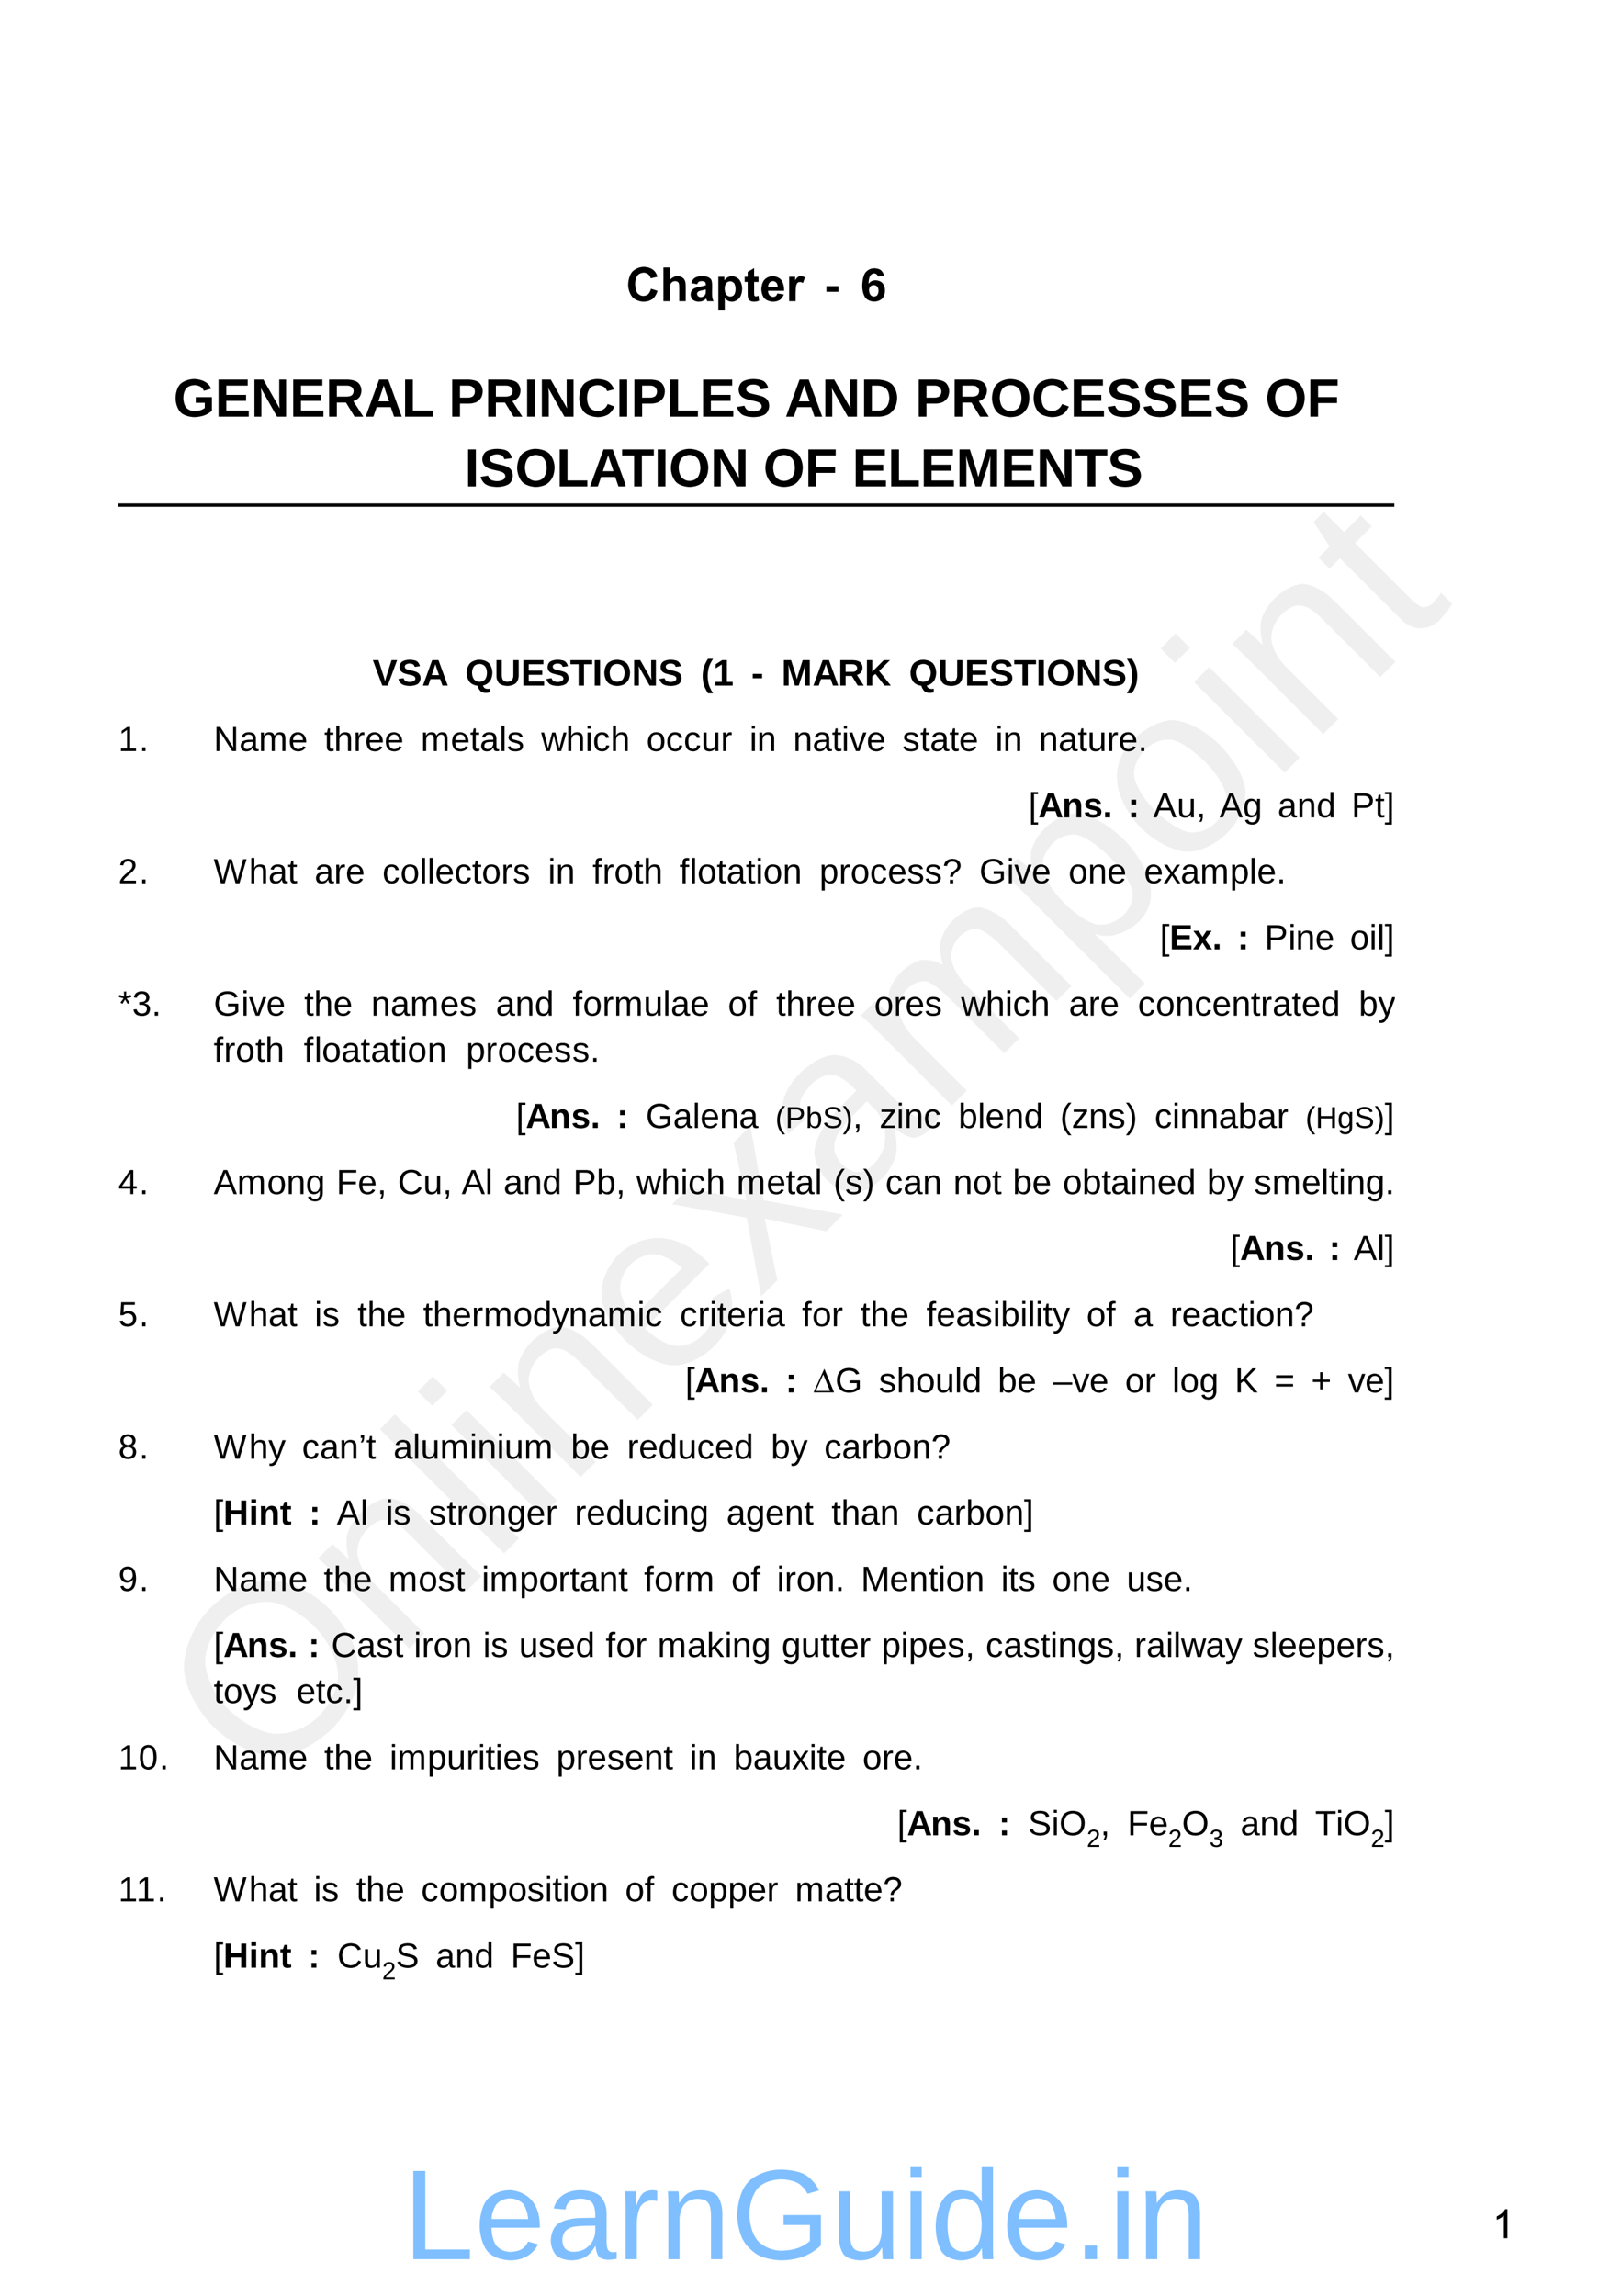 <?xml version="1.0" encoding="UTF-8" standalone="no"?>
<!DOCTYPE svg PUBLIC "-//W3C//DTD SVG 1.1//EN"
"http://www.w3.org/Graphics/SVG/1.1/DTD/svg11.dtd">
<svg viewBox="0 0 731 1042" version="1.1" xmlns="http://www.w3.org/2000/svg" xmlns:xlink="http://www.w3.org/1999/xlink">
<defs>
<clipPath id="c0_38"><path d="M210.9,226.3v-28H284v28Z" /></clipPath>
<clipPath id="c1_38"><path d="M97,464.5V446.7H633.3v17.8Z" /></clipPath>
<style type="text/css"><![CDATA[
.g0_38{
}
]]></style>
</defs>
<g fill="#D4D4D4" fill-opacity="0.36" >
<use xlink:href="#f0_1f" transform="matrix(50.9,-50.9,50.9,50.9,119.9,814.1)" />
<use xlink:href="#f0_2a" transform="matrix(50.9,-50.9,50.9,50.9,180.4,753.6)" />
<use xlink:href="#f0_28" transform="matrix(50.9,-50.9,50.9,50.9,223.6,710.3)" />
<use xlink:href="#f0_25" transform="matrix(50.9,-50.9,50.9,50.9,240.9,693.1)" />
<use xlink:href="#f0_2a" transform="matrix(50.9,-50.9,50.9,50.9,258.2,675.8)" />
<use xlink:href="#f0_21" transform="matrix(50.9,-50.9,50.9,50.9,301.4,632.5)" />
<use xlink:href="#f0_2k" transform="matrix(50.9,-50.9,50.9,50.9,344.7,589.3)" />
<use xlink:href="#f0_1x" transform="matrix(50.9,-50.9,50.9,50.9,383.6,550.4)" />
<use xlink:href="#f0_29" transform="matrix(50.9,-50.9,50.9,50.9,426.8,507.2)" />
<use xlink:href="#f0_2c" transform="matrix(50.9,-50.9,50.9,50.9,491.6,442.4)" />
<use xlink:href="#f0_2b" transform="matrix(50.9,-50.9,50.9,50.9,534.8,399.1)" />
<use xlink:href="#f0_25" transform="matrix(50.9,-50.9,50.9,50.9,578.1,355.9)" />
<use xlink:href="#f0_2a" transform="matrix(50.9,-50.9,50.9,50.9,595.4,338.6)" />
<use xlink:href="#f0_2g" transform="matrix(50.9,-50.9,50.9,50.9,638.6,295.4)" />
</g>
<g fill="#000000" >
<use xlink:href="#f1_13" transform="matrix(14,0,0,14,284.2,136.7)" />
<use xlink:href="#f1_24" transform="matrix(14,0,0,14,299.7,136.7)" />
<use xlink:href="#f1_1x" transform="matrix(14,0,0,14,312.8,136.7)" />
<use xlink:href="#f1_2c" transform="matrix(14,0,0,14,324.7,136.7)" />
<use xlink:href="#f1_2g" transform="matrix(14,0,0,14,337.8,136.7)" />
<use xlink:href="#f1_21" transform="matrix(14,0,0,14,345,136.7)" />
<use xlink:href="#f1_2e" transform="matrix(14,0,0,14,356.9,136.7)" />
<use xlink:href="#f2_h" transform="matrix(14,0,0,14,374.4,136.7)" />
<use xlink:href="#f2_q" transform="matrix(14,0,0,14,390.7,136.7)" />
<use xlink:href="#f2_17" transform="matrix(16,0,0,16,78.7,189.1)" />
<use xlink:href="#f2_15" transform="matrix(16,0,0,16,97.6,189.1)" />
<use xlink:href="#f2_1e" transform="matrix(16,0,0,16,113.9,189.1)" />
<use xlink:href="#f2_15" transform="matrix(16,0,0,16,131.5,189.1)" />
<use xlink:href="#f2_1i" transform="matrix(16,0,0,16,147.8,189.1)" />
<use xlink:href="#f2_11" transform="matrix(16,0,0,16,165.4,189.1)" />
<use xlink:href="#f2_1c" transform="matrix(16,0,0,16,182.3,189.1)" />
<use xlink:href="#f2_1g" transform="matrix(16,0,0,16,203.7,189.1)" />
<use xlink:href="#f2_1i" transform="matrix(16,0,0,16,220,189.1)" />
<use xlink:href="#f2_19" transform="matrix(16,0,0,16,237.7,189.1)" />
<use xlink:href="#f2_1e" transform="matrix(16,0,0,16,244.4,189.1)" />
<use xlink:href="#f2_13" transform="matrix(16,0,0,16,262,189.1)" />
<use xlink:href="#f2_19" transform="matrix(16,0,0,16,279.6,189.1)" />
<use xlink:href="#f2_1g" transform="matrix(16,0,0,16,286.4,189.1)" />
<use xlink:href="#f2_1c" transform="matrix(16,0,0,16,302.7,189.1)" />
<use xlink:href="#f2_15" transform="matrix(16,0,0,16,317.6,189.1)" />
<use xlink:href="#f2_1j" transform="matrix(16,0,0,16,333.9,189.1)" />
<use xlink:href="#f2_11" transform="matrix(16,0,0,16,356.3,189.1)" />
<use xlink:href="#f2_1e" transform="matrix(16,0,0,16,373.1,189.1)" />
<use xlink:href="#f2_14" transform="matrix(16,0,0,16,390.7,189.1)" />
<use xlink:href="#f2_1g" transform="matrix(16,0,0,16,415.5,189.1)" />
<use xlink:href="#f2_1i" transform="matrix(16,0,0,16,431.8,189.1)" />
<use xlink:href="#f2_1f" transform="matrix(16,0,0,16,449.4,189.1)" />
<use xlink:href="#f2_13" transform="matrix(16,0,0,16,468.3,189.1)" />
<use xlink:href="#f2_15" transform="matrix(16,0,0,16,485.9,189.1)" />
<use xlink:href="#f2_1j" transform="matrix(16,0,0,16,502.2,189.1)" />
<use xlink:href="#f2_1j" transform="matrix(16,0,0,16,518.5,189.1)" />
<use xlink:href="#f2_15" transform="matrix(16,0,0,16,534.8,189.1)" />
<use xlink:href="#f2_1j" transform="matrix(16,0,0,16,551.2,189.1)" />
<use xlink:href="#f2_1f" transform="matrix(16,0,0,16,574.4,189.1)" />
<use xlink:href="#f2_16" transform="matrix(16,0,0,16,593.3,189.1)" />
</g>
<path fill-rule="evenodd" d="M53.7,228.5H633.1V230H53.7v-1.5Z" class="g0_38" />
<g clip-path="url(#c0_38)">
<g fill="#000000" >
<use xlink:href="#f2_19" transform="matrix(16,0,0,16,210.9,220.8)" />
<use xlink:href="#f2_1j" transform="matrix(16,0,0,16,217.5,220.8)" />
<use xlink:href="#f2_1f" transform="matrix(16,0,0,16,233.8,220.8)" />
<use xlink:href="#f2_1c" transform="matrix(16,0,0,16,252.5,220.8)" />
<use xlink:href="#f2_11" transform="matrix(16,0,0,16,267.3,220.8)" />
</g>
</g>
<g fill="#000000" >
<use xlink:href="#f2_1k" transform="matrix(16,0,0,16,282.2,220.8)" />
<use xlink:href="#f2_19" transform="matrix(16,0,0,16,297,220.8)" />
<use xlink:href="#f2_1f" transform="matrix(16,0,0,16,303.6,220.8)" />
<use xlink:href="#f2_1e" transform="matrix(16,0,0,16,322.5,220.8)" />
<use xlink:href="#f2_1f" transform="matrix(16,0,0,16,346.5,220.8)" />
<use xlink:href="#f2_16" transform="matrix(16,0,0,16,365.4,220.8)" />
<use xlink:href="#f2_15" transform="matrix(16,0,0,16,386.9,220.8)" />
<use xlink:href="#f2_1c" transform="matrix(16,0,0,16,403,220.8)" />
<use xlink:href="#f2_15" transform="matrix(16,0,0,16,417.8,220.8)" />
<use xlink:href="#f2_1d" transform="matrix(16,0,0,16,434,220.8)" />
<use xlink:href="#f2_15" transform="matrix(16,0,0,16,454.3,220.8)" />
<use xlink:href="#f2_1e" transform="matrix(16,0,0,16,470.5,220.8)" />
<use xlink:href="#f2_1k" transform="matrix(16,0,0,16,488.1,220.8)" />
<use xlink:href="#f2_1j" transform="matrix(16,0,0,16,502.7,220.8)" />
<use xlink:href="#f2_1m" transform="matrix(11,0,0,11,169.2,311.2)" />
<use xlink:href="#f2_1j" transform="matrix(11,0,0,11,180.4,311.2)" />
<use xlink:href="#f2_11" transform="matrix(11,0,0,11,191.6,311.2)" />
<use xlink:href="#f2_1h" transform="matrix(11,0,0,11,211.2,311.2)" />
<use xlink:href="#f2_1l" transform="matrix(11,0,0,11,224.4,311.2)" />
<use xlink:href="#f2_15" transform="matrix(11,0,0,11,236.5,311.2)" />
<use xlink:href="#f2_1j" transform="matrix(11,0,0,11,247.6,311.2)" />
<use xlink:href="#f2_1k" transform="matrix(11,0,0,11,258.8,311.2)" />
<use xlink:href="#f2_19" transform="matrix(11,0,0,11,268.9,311.2)" />
<use xlink:href="#f2_1f" transform="matrix(11,0,0,11,273.7,311.2)" />
<use xlink:href="#f2_1e" transform="matrix(11,0,0,11,286.8,311.2)" />
<use xlink:href="#f2_1j" transform="matrix(11,0,0,11,298.9,311.2)" />
<use xlink:href="#f2_c" transform="matrix(11,0,0,11,318.2,311.2)" />
<use xlink:href="#f2_l" transform="matrix(11,0,0,11,323.8,311.2)" />
<use xlink:href="#f2_h" transform="matrix(11,0,0,11,341.1,311.2)" />
<use xlink:href="#f2_1d" transform="matrix(11,0,0,11,354.8,311.2)" />
<use xlink:href="#f2_11" transform="matrix(11,0,0,11,368.9,311.2)" />
<use xlink:href="#f2_1i" transform="matrix(11,0,0,11,380.4,311.2)" />
<use xlink:href="#f2_1b" transform="matrix(11,0,0,11,392.5,311.2)" />
<use xlink:href="#f2_1h" transform="matrix(11,0,0,11,412.7,311.2)" />
<use xlink:href="#f2_1l" transform="matrix(11,0,0,11,425.9,311.2)" />
<use xlink:href="#f2_15" transform="matrix(11,0,0,11,438,311.2)" />
<use xlink:href="#f2_1j" transform="matrix(11,0,0,11,449.1,311.2)" />
<use xlink:href="#f2_1k" transform="matrix(11,0,0,11,460.3,311.2)" />
<use xlink:href="#f2_19" transform="matrix(11,0,0,11,470.4,311.2)" />
<use xlink:href="#f2_1f" transform="matrix(11,0,0,11,475.1,311.2)" />
<use xlink:href="#f2_1e" transform="matrix(11,0,0,11,488.3,311.2)" />
<use xlink:href="#f2_1j" transform="matrix(11,0,0,11,500.4,311.2)" />
<use xlink:href="#f2_d" transform="matrix(11,0,0,11,511.6,311.2)" />
<use xlink:href="#f3_l" transform="matrix(10.4,0,0,10.4,53.7,340.9)" />
<use xlink:href="#f3_i" transform="matrix(10.4,0,0,10.4,63.1,340.9)" />
<use xlink:href="#f3_1e" transform="matrix(10.4,0,0,10.4,97,340.9)" />
<use xlink:href="#f3_1x" transform="matrix(10.4,0,0,10.4,108.6,340.9)" />
<use xlink:href="#f3_29" transform="matrix(10.4,0,0,10.4,117.4,340.9)" />
<use xlink:href="#f3_21" transform="matrix(10.4,0,0,10.4,130.9,340.9)" />
<use xlink:href="#f3_2g" transform="matrix(10.4,0,0,10.4,147.2,340.9)" />
<use xlink:href="#f3_24" transform="matrix(10.4,0,0,10.4,151.6,340.9)" />
<use xlink:href="#f3_2e" transform="matrix(10.4,0,0,10.4,160.4,340.9)" />
<use xlink:href="#f3_21" transform="matrix(10.4,0,0,10.4,165.7,340.9)" />
<use xlink:href="#f3_21" transform="matrix(10.4,0,0,10.4,174.5,340.9)" />
<use xlink:href="#f3_29" transform="matrix(10.4,0,0,10.4,191,340.9)" />
<use xlink:href="#f3_21" transform="matrix(10.4,0,0,10.4,204.6,340.9)" />
<use xlink:href="#f3_2g" transform="matrix(10.4,0,0,10.4,213.4,340.9)" />
<use xlink:href="#f3_1x" transform="matrix(10.4,0,0,10.4,217.8,340.9)" />
<use xlink:href="#f3_28" transform="matrix(10.4,0,0,10.4,226.6,340.9)" />
<use xlink:href="#f3_2f" transform="matrix(10.4,0,0,10.4,230.1,340.9)" />
<use xlink:href="#f3_2j" transform="matrix(10.4,0,0,10.4,245.7,340.9)" />
<use xlink:href="#f3_24" transform="matrix(10.4,0,0,10.4,256.9,340.9)" />
<use xlink:href="#f3_25" transform="matrix(10.4,0,0,10.4,265.7,340.9)" />
<use xlink:href="#f3_1z" transform="matrix(10.4,0,0,10.4,269.1,340.9)" />
<use xlink:href="#f3_24" transform="matrix(10.4,0,0,10.4,277.2,340.9)" />
<use xlink:href="#f3_2b" transform="matrix(10.4,0,0,10.4,293.5,340.9)" />
<use xlink:href="#f3_1z" transform="matrix(10.4,0,0,10.4,302.3,340.9)" />
<use xlink:href="#f3_1z" transform="matrix(10.4,0,0,10.4,310.4,340.9)" />
<use xlink:href="#f3_2h" transform="matrix(10.4,0,0,10.4,318.4,340.9)" />
<use xlink:href="#f3_2e" transform="matrix(10.4,0,0,10.4,327.2,340.9)" />
<use xlink:href="#f3_25" transform="matrix(10.4,0,0,10.4,340.3,340.9)" />
<use xlink:href="#f3_2a" transform="matrix(10.4,0,0,10.4,343.7,340.9)" />
<use xlink:href="#f3_2a" transform="matrix(10.4,0,0,10.4,360.1,340.9)" />
<use xlink:href="#f3_1x" transform="matrix(10.4,0,0,10.4,368.9,340.9)" />
<use xlink:href="#f3_2g" transform="matrix(10.4,0,0,10.4,377.7,340.9)" />
<use xlink:href="#f3_25" transform="matrix(10.4,0,0,10.4,382.1,340.9)" />
<use xlink:href="#f3_2i" transform="matrix(10.4,0,0,10.4,385.5,340.9)" />
<use xlink:href="#f3_21" transform="matrix(10.4,0,0,10.4,393.4,340.9)" />
<use xlink:href="#f3_2f" transform="matrix(10.4,0,0,10.4,409.7,340.9)" />
<use xlink:href="#f3_2g" transform="matrix(10.4,0,0,10.4,417.8,340.9)" />
<use xlink:href="#f3_1x" transform="matrix(10.4,0,0,10.4,422.2,340.9)" />
<use xlink:href="#f3_2g" transform="matrix(10.4,0,0,10.4,431,340.9)" />
<use xlink:href="#f3_21" transform="matrix(10.4,0,0,10.4,435.4,340.9)" />
<use xlink:href="#f3_25" transform="matrix(10.4,0,0,10.4,451.9,340.9)" />
<use xlink:href="#f3_2a" transform="matrix(10.4,0,0,10.4,455.4,340.9)" />
<use xlink:href="#f3_2a" transform="matrix(10.4,0,0,10.4,471.7,340.9)" />
<use xlink:href="#f3_1x" transform="matrix(10.4,0,0,10.4,480.5,340.9)" />
<use xlink:href="#f3_2g" transform="matrix(10.4,0,0,10.4,489.3,340.9)" />
<use xlink:href="#f3_2h" transform="matrix(10.4,0,0,10.4,493.7,340.9)" />
<use xlink:href="#f3_2e" transform="matrix(10.4,0,0,10.4,502.5,340.9)" />
<use xlink:href="#f3_21" transform="matrix(10.4,0,0,10.4,507.8,340.9)" />
<use xlink:href="#f3_i" transform="matrix(10.4,0,0,10.4,516.6,340.9)" />
<use xlink:href="#f3_1r" transform="matrix(10.4,0,0,10.4,467,371)" />
<use xlink:href="#f2_11" transform="matrix(10.4,0,0,10.4,471.4,371)" />
<use xlink:href="#f2_2a" transform="matrix(10.4,0,0,10.4,482.2,371)" />
<use xlink:href="#f2_2f" transform="matrix(10.4,0,0,10.4,491.9,371)" />
<use xlink:href="#f2_i" transform="matrix(10.4,0,0,10.4,500.7,371)" />
<use xlink:href="#f2_u" transform="matrix(10.4,0,0,10.4,512.1,371)" />
<use xlink:href="#f3_11" transform="matrix(10.4,0,0,10.4,523.6,371)" />
<use xlink:href="#f3_2h" transform="matrix(10.4,0,0,10.4,534.3,371)" />
<use xlink:href="#f3_g" transform="matrix(10.4,0,0,10.4,543.1,371)" />
<use xlink:href="#f3_11" transform="matrix(10.4,0,0,10.4,553.7,371)" />
<use xlink:href="#f3_23" transform="matrix(10.4,0,0,10.4,564.3,371)" />
<use xlink:href="#f3_1x" transform="matrix(10.4,0,0,10.4,580.1,371)" />
<use xlink:href="#f3_2a" transform="matrix(10.4,0,0,10.4,588.9,371)" />
<use xlink:href="#f3_20" transform="matrix(10.4,0,0,10.4,597.7,371)" />
<use xlink:href="#f3_1g" transform="matrix(10.4,0,0,10.4,613.6,371)" />
<use xlink:href="#f3_2g" transform="matrix(10.4,0,0,10.4,624.3,371)" />
<use xlink:href="#f3_1t" transform="matrix(10.4,0,0,10.4,628.7,371)" />
<use xlink:href="#f3_m" transform="matrix(10.4,0,0,10.4,53.7,400.9)" />
<use xlink:href="#f3_i" transform="matrix(10.4,0,0,10.4,63.1,400.9)" />
<use xlink:href="#f3_1n" transform="matrix(10.4,0,0,10.4,97,400.9)" />
<use xlink:href="#f3_24" transform="matrix(10.4,0,0,10.4,113,400.9)" />
<use xlink:href="#f3_1x" transform="matrix(10.4,0,0,10.4,121.8,400.9)" />
<use xlink:href="#f3_2g" transform="matrix(10.4,0,0,10.4,130.6,400.9)" />
<use xlink:href="#f3_1x" transform="matrix(10.4,0,0,10.4,142.8,400.9)" />
<use xlink:href="#f3_2e" transform="matrix(10.4,0,0,10.4,151.6,400.9)" />
<use xlink:href="#f3_21" transform="matrix(10.4,0,0,10.4,156.9,400.9)" />
<use xlink:href="#f3_1z" transform="matrix(10.4,0,0,10.4,173.6,400.9)" />
<use xlink:href="#f3_2b" transform="matrix(10.4,0,0,10.4,181.7,400.9)" />
<use xlink:href="#f3_28" transform="matrix(10.4,0,0,10.4,190.5,400.9)" />
<use xlink:href="#f3_28" transform="matrix(10.4,0,0,10.4,194,400.9)" />
<use xlink:href="#f3_21" transform="matrix(10.4,0,0,10.4,197.5,400.9)" />
<use xlink:href="#f3_1z" transform="matrix(10.4,0,0,10.4,206.3,400.9)" />
<use xlink:href="#f3_2g" transform="matrix(10.4,0,0,10.4,214.3,400.9)" />
<use xlink:href="#f3_2b" transform="matrix(10.4,0,0,10.4,218.7,400.9)" />
<use xlink:href="#f3_2e" transform="matrix(10.4,0,0,10.4,227.5,400.9)" />
<use xlink:href="#f3_2f" transform="matrix(10.4,0,0,10.4,232.8,400.9)" />
<use xlink:href="#f3_25" transform="matrix(10.4,0,0,10.4,248.8,400.9)" />
<use xlink:href="#f3_2a" transform="matrix(10.4,0,0,10.4,252.3,400.9)" />
<use xlink:href="#f3_22" transform="matrix(10.4,0,0,10.4,269,400.9)" />
<use xlink:href="#f3_2e" transform="matrix(10.4,0,0,10.4,273.5,400.9)" />
<use xlink:href="#f3_2b" transform="matrix(10.4,0,0,10.4,278.8,400.9)" />
<use xlink:href="#f3_2g" transform="matrix(10.4,0,0,10.4,287.7,400.9)" />
<use xlink:href="#f3_24" transform="matrix(10.4,0,0,10.4,292.1,400.9)" />
<use xlink:href="#f3_22" transform="matrix(10.4,0,0,10.4,308.5,400.9)" />
<use xlink:href="#f3_28" transform="matrix(10.4,0,0,10.4,313.1,400.9)" />
<use xlink:href="#f3_2b" transform="matrix(10.4,0,0,10.4,316.6,400.9)" />
<use xlink:href="#f3_2g" transform="matrix(10.4,0,0,10.4,325.4,400.9)" />
<use xlink:href="#f3_1x" transform="matrix(10.4,0,0,10.4,329.8,400.9)" />
<use xlink:href="#f3_2g" transform="matrix(10.4,0,0,10.4,338.6,400.9)" />
<use xlink:href="#f3_25" transform="matrix(10.4,0,0,10.4,343,400.9)" />
<use xlink:href="#f3_2b" transform="matrix(10.4,0,0,10.4,346.5,400.9)" />
<use xlink:href="#f3_2a" transform="matrix(10.4,0,0,10.4,355.3,400.9)" />
<use xlink:href="#f3_2c" transform="matrix(10.4,0,0,10.4,372,400.9)" />
<use xlink:href="#f3_2e" transform="matrix(10.4,0,0,10.4,380.8,400.9)" />
<use xlink:href="#f3_2b" transform="matrix(10.4,0,0,10.4,386.1,400.9)" />
<use xlink:href="#f3_1z" transform="matrix(10.4,0,0,10.4,394.9,400.9)" />
<use xlink:href="#f3_21" transform="matrix(10.4,0,0,10.4,403,400.9)" />
<use xlink:href="#f3_2f" transform="matrix(10.4,0,0,10.4,411.8,400.9)" />
<use xlink:href="#f3_2f" transform="matrix(10.4,0,0,10.4,419.8,400.9)" />
<use xlink:href="#f3_z" transform="matrix(10.4,0,0,10.4,427.9,400.9)" />
<use xlink:href="#f3_17" transform="matrix(10.4,0,0,10.4,444.6,400.9)" />
<use xlink:href="#f3_25" transform="matrix(10.4,0,0,10.4,457,400.9)" />
<use xlink:href="#f3_2i" transform="matrix(10.4,0,0,10.4,460.5,400.9)" />
<use xlink:href="#f3_21" transform="matrix(10.4,0,0,10.4,468.4,400.9)" />
<use xlink:href="#f3_2b" transform="matrix(10.4,0,0,10.4,485.1,400.9)" />
<use xlink:href="#f3_2a" transform="matrix(10.4,0,0,10.4,493.9,400.9)" />
<use xlink:href="#f3_21" transform="matrix(10.4,0,0,10.4,502.7,400.9)" />
<use xlink:href="#f3_21" transform="matrix(10.4,0,0,10.4,519.4,400.9)" />
<use xlink:href="#f3_2k" transform="matrix(10.4,0,0,10.4,528.2,400.9)" />
<use xlink:href="#f3_1x" transform="matrix(10.4,0,0,10.4,536,400.9)" />
<use xlink:href="#f3_29" transform="matrix(10.4,0,0,10.4,544.8,400.9)" />
<use xlink:href="#f3_2c" transform="matrix(10.4,0,0,10.4,558.4,400.9)" />
<use xlink:href="#f3_28" transform="matrix(10.4,0,0,10.4,567.2,400.9)" />
<use xlink:href="#f3_21" transform="matrix(10.4,0,0,10.4,570.7,400.9)" />
<use xlink:href="#f3_i" transform="matrix(10.4,0,0,10.4,579.5,400.9)" />
<use xlink:href="#f3_1r" transform="matrix(10.4,0,0,10.4,526.6,430.9)" />
<use xlink:href="#f2_15" transform="matrix(10.4,0,0,10.4,531,430.9)" />
<use xlink:href="#f2_2k" transform="matrix(10.4,0,0,10.4,541.6,430.9)" />
<use xlink:href="#f2_i" transform="matrix(10.4,0,0,10.4,550.4,430.9)" />
<use xlink:href="#f2_u" transform="matrix(10.4,0,0,10.4,561.8,430.9)" />
<use xlink:href="#f3_1g" transform="matrix(10.4,0,0,10.4,574.2,430.9)" />
<use xlink:href="#f3_25" transform="matrix(10.4,0,0,10.4,584.9,430.9)" />
<use xlink:href="#f3_2a" transform="matrix(10.4,0,0,10.4,588.3,430.9)" />
<use xlink:href="#f3_21" transform="matrix(10.4,0,0,10.4,597.1,430.9)" />
<use xlink:href="#f3_2b" transform="matrix(10.4,0,0,10.4,612.9,430.9)" />
<use xlink:href="#f3_25" transform="matrix(10.4,0,0,10.4,621.7,430.9)" />
<use xlink:href="#f3_28" transform="matrix(10.4,0,0,10.4,625.2,430.9)" />
<use xlink:href="#f3_1t" transform="matrix(10.4,0,0,10.4,628.7,430.9)" />
<use xlink:href="#f3_e" transform="matrix(10.4,0,0,10.4,53.7,461)" />
<use xlink:href="#f3_n" transform="matrix(10.4,0,0,10.4,60,461)" />
<use xlink:href="#f3_i" transform="matrix(10.4,0,0,10.4,68.8,461)" />
</g>
<g clip-path="url(#c1_38)">
<g fill="#000000" >
<use xlink:href="#f3_17" transform="matrix(10.4,0,0,10.4,97,461)" />
<use xlink:href="#f3_25" transform="matrix(10.4,0,0,10.4,109.5,461)" />
<use xlink:href="#f3_2i" transform="matrix(10.4,0,0,10.4,113,461)" />
<use xlink:href="#f3_21" transform="matrix(10.4,0,0,10.4,120.8,461)" />
<use xlink:href="#f3_2g" transform="matrix(10.4,0,0,10.4,138.1,461)" />
<use xlink:href="#f3_24" transform="matrix(10.4,0,0,10.4,142.5,461)" />
<use xlink:href="#f3_21" transform="matrix(10.4,0,0,10.4,151.3,461)" />
<use xlink:href="#f3_2a" transform="matrix(10.4,0,0,10.4,168.5,461)" />
<use xlink:href="#f3_1x" transform="matrix(10.4,0,0,10.4,177.3,461)" />
<use xlink:href="#f3_29" transform="matrix(10.4,0,0,10.4,186.1,461)" />
<use xlink:href="#f3_21" transform="matrix(10.4,0,0,10.4,199.7,461)" />
<use xlink:href="#f3_2f" transform="matrix(10.4,0,0,10.4,208.5,461)" />
<use xlink:href="#f3_1x" transform="matrix(10.4,0,0,10.4,225.1,461)" />
<use xlink:href="#f3_2a" transform="matrix(10.4,0,0,10.4,233.9,461)" />
<use xlink:href="#f3_20" transform="matrix(10.4,0,0,10.4,242.7,461)" />
<use xlink:href="#f3_22" transform="matrix(10.4,0,0,10.4,260,461)" />
<use xlink:href="#f3_2b" transform="matrix(10.4,0,0,10.4,264.6,461)" />
<use xlink:href="#f3_2e" transform="matrix(10.4,0,0,10.4,273.4,461)" />
<use xlink:href="#f3_29" transform="matrix(10.4,0,0,10.4,278.7,461)" />
<use xlink:href="#f3_2h" transform="matrix(10.4,0,0,10.4,292.2,461)" />
<use xlink:href="#f3_28" transform="matrix(10.4,0,0,10.4,301,461)" />
<use xlink:href="#f3_1x" transform="matrix(10.4,0,0,10.4,304.5,461)" />
<use xlink:href="#f3_21" transform="matrix(10.4,0,0,10.4,313.3,461)" />
<use xlink:href="#f3_2b" transform="matrix(10.4,0,0,10.4,330.5,461)" />
<use xlink:href="#f3_22" transform="matrix(10.4,0,0,10.4,339.3,461)" />
<use xlink:href="#f3_2g" transform="matrix(10.4,0,0,10.4,352.4,461)" />
<use xlink:href="#f3_24" transform="matrix(10.4,0,0,10.4,356.8,461)" />
<use xlink:href="#f3_2e" transform="matrix(10.4,0,0,10.4,365.6,461)" />
<use xlink:href="#f3_21" transform="matrix(10.4,0,0,10.4,370.9,461)" />
<use xlink:href="#f3_21" transform="matrix(10.4,0,0,10.4,379.7,461)" />
<use xlink:href="#f3_2b" transform="matrix(10.4,0,0,10.4,396.9,461)" />
<use xlink:href="#f3_2e" transform="matrix(10.4,0,0,10.4,405.7,461)" />
<use xlink:href="#f3_21" transform="matrix(10.4,0,0,10.4,411,461)" />
<use xlink:href="#f3_2f" transform="matrix(10.4,0,0,10.4,419.8,461)" />
<use xlink:href="#f3_2j" transform="matrix(10.4,0,0,10.4,436.3,461)" />
<use xlink:href="#f3_24" transform="matrix(10.4,0,0,10.4,447.5,461)" />
<use xlink:href="#f3_25" transform="matrix(10.4,0,0,10.4,456.3,461)" />
<use xlink:href="#f3_1z" transform="matrix(10.4,0,0,10.4,459.8,461)" />
<use xlink:href="#f3_24" transform="matrix(10.4,0,0,10.4,467.9,461)" />
<use xlink:href="#f3_1x" transform="matrix(10.4,0,0,10.4,485.3,461)" />
<use xlink:href="#f3_2e" transform="matrix(10.4,0,0,10.4,494.1,461)" />
<use xlink:href="#f3_21" transform="matrix(10.4,0,0,10.4,499.4,461)" />
<use xlink:href="#f3_1z" transform="matrix(10.4,0,0,10.4,516.6,461)" />
<use xlink:href="#f3_2b" transform="matrix(10.4,0,0,10.4,524.7,461)" />
<use xlink:href="#f3_2a" transform="matrix(10.4,0,0,10.4,533.5,461)" />
<use xlink:href="#f3_1z" transform="matrix(10.4,0,0,10.4,542.3,461)" />
<use xlink:href="#f3_21" transform="matrix(10.4,0,0,10.4,550.3,461)" />
<use xlink:href="#f3_2a" transform="matrix(10.4,0,0,10.4,559.1,461)" />
<use xlink:href="#f3_2g" transform="matrix(10.4,0,0,10.4,567.9,461)" />
<use xlink:href="#f3_2e" transform="matrix(10.4,0,0,10.4,572.3,461)" />
<use xlink:href="#f3_1x" transform="matrix(10.4,0,0,10.4,577.7,461)" />
<use xlink:href="#f3_2g" transform="matrix(10.4,0,0,10.4,586.5,461)" />
<use xlink:href="#f3_21" transform="matrix(10.4,0,0,10.4,590.9,461)" />
<use xlink:href="#f3_20" transform="matrix(10.4,0,0,10.4,599.7,461)" />
<use xlink:href="#f3_1y" transform="matrix(10.4,0,0,10.4,616.9,461)" />
<use xlink:href="#f3_2l" transform="matrix(10.4,0,0,10.4,625.7,461)" />
</g>
</g>
<g fill="#000000" >
<use xlink:href="#f3_22" transform="matrix(10.4,0,0,10.4,97,481.9)" />
<use xlink:href="#f3_2e" transform="matrix(10.4,0,0,10.4,101.6,481.9)" />
<use xlink:href="#f3_2b" transform="matrix(10.4,0,0,10.4,106.9,481.9)" />
<use xlink:href="#f3_2g" transform="matrix(10.4,0,0,10.4,115.9,481.9)" />
<use xlink:href="#f3_24" transform="matrix(10.4,0,0,10.4,120.3,481.9)" />
<use xlink:href="#f3_22" transform="matrix(10.4,0,0,10.4,137.9,481.9)" />
<use xlink:href="#f3_28" transform="matrix(10.4,0,0,10.4,142.7,481.9)" />
<use xlink:href="#f3_2b" transform="matrix(10.4,0,0,10.4,146.1,481.9)" />
<use xlink:href="#f3_1x" transform="matrix(10.4,0,0,10.4,154.9,481.9)" />
<use xlink:href="#f3_2g" transform="matrix(10.4,0,0,10.4,163.7,481.9)" />
<use xlink:href="#f3_1x" transform="matrix(10.4,0,0,10.4,168.3,481.9)" />
<use xlink:href="#f3_2g" transform="matrix(10.4,0,0,10.4,177.1,481.9)" />
<use xlink:href="#f3_25" transform="matrix(10.4,0,0,10.4,181.5,481.9)" />
<use xlink:href="#f3_2b" transform="matrix(10.4,0,0,10.4,185,481.9)" />
<use xlink:href="#f3_2a" transform="matrix(10.4,0,0,10.4,194,481.9)" />
<use xlink:href="#f3_2c" transform="matrix(10.4,0,0,10.4,211.6,481.9)" />
<use xlink:href="#f3_2e" transform="matrix(10.4,0,0,10.4,220.4,481.9)" />
<use xlink:href="#f3_2b" transform="matrix(10.4,0,0,10.4,225.9,481.9)" />
<use xlink:href="#f3_1z" transform="matrix(10.4,0,0,10.4,234.7,481.9)" />
<use xlink:href="#f3_21" transform="matrix(10.4,0,0,10.4,242.7,481.9)" />
<use xlink:href="#f3_2f" transform="matrix(10.4,0,0,10.4,251.5,481.9)" />
<use xlink:href="#f3_2f" transform="matrix(10.4,0,0,10.4,259.8,481.9)" />
<use xlink:href="#f3_i" transform="matrix(10.4,0,0,10.4,267.9,481.9)" />
<use xlink:href="#f3_1r" transform="matrix(10.4,0,0,10.4,234.3,512)" />
<use xlink:href="#f2_11" transform="matrix(10.4,0,0,10.4,238.7,512)" />
<use xlink:href="#f2_2a" transform="matrix(10.4,0,0,10.4,249.5,512)" />
<use xlink:href="#f2_2f" transform="matrix(10.4,0,0,10.4,259.3,512)" />
<use xlink:href="#f2_i" transform="matrix(10.4,0,0,10.4,268.1,512)" />
<use xlink:href="#f2_u" transform="matrix(10.4,0,0,10.4,280,512)" />
<use xlink:href="#f3_17" transform="matrix(10.4,0,0,10.4,293.2,512)" />
<use xlink:href="#f3_1x" transform="matrix(10.4,0,0,10.4,305.6,512)" />
<use xlink:href="#f3_28" transform="matrix(10.4,0,0,10.4,314.4,512)" />
<use xlink:href="#f3_21" transform="matrix(10.4,0,0,10.4,317.9,512)" />
<use xlink:href="#f3_2a" transform="matrix(10.4,0,0,10.4,326.7,512)" />
<use xlink:href="#f3_1x" transform="matrix(10.4,0,0,10.4,335.5,512)" />
<use xlink:href="#f3_c" transform="matrix(9,0,0,9,352,512)" />
<use xlink:href="#f3_1g" transform="matrix(9,0,0,9,356.6,512)" />
<use xlink:href="#f3_1y" transform="matrix(9,0,0,9,365.8,512)" />
<use xlink:href="#f3_1j" transform="matrix(9,0,0,9,373.5,512)" />
<use xlink:href="#f3_d" transform="matrix(9,0,0,9,382.6,512)" />
<use xlink:href="#f3_g" transform="matrix(10.4,0,0,10.4,387.2,512)" />
<use xlink:href="#f3_2m" transform="matrix(10.4,0,0,10.4,399.3,512)" />
<use xlink:href="#f3_25" transform="matrix(10.4,0,0,10.4,407,512)" />
<use xlink:href="#f3_2a" transform="matrix(10.4,0,0,10.4,410.5,512)" />
<use xlink:href="#f3_1z" transform="matrix(10.4,0,0,10.4,419.3,512)" />
<use xlink:href="#f3_1y" transform="matrix(10.4,0,0,10.4,435.1,512)" />
<use xlink:href="#f3_28" transform="matrix(10.4,0,0,10.4,443.9,512)" />
<use xlink:href="#f3_21" transform="matrix(10.4,0,0,10.4,447.3,512)" />
<use xlink:href="#f3_2a" transform="matrix(10.4,0,0,10.4,456.1,512)" />
<use xlink:href="#f3_20" transform="matrix(10.4,0,0,10.4,464.9,512)" />
<use xlink:href="#f3_c" transform="matrix(10.4,0,0,10.4,481.3,512)" />
<use xlink:href="#f3_2m" transform="matrix(10.4,0,0,10.4,486.6,512)" />
<use xlink:href="#f3_2a" transform="matrix(10.4,0,0,10.4,494.3,512)" />
<use xlink:href="#f3_2f" transform="matrix(10.4,0,0,10.4,503.1,512)" />
<use xlink:href="#f3_d" transform="matrix(10.4,0,0,10.4,511.1,512)" />
<use xlink:href="#f3_1z" transform="matrix(10.4,0,0,10.4,524.2,512)" />
<use xlink:href="#f3_25" transform="matrix(10.4,0,0,10.4,532.2,512)" />
<use xlink:href="#f3_2a" transform="matrix(10.4,0,0,10.4,535.7,512)" />
<use xlink:href="#f3_2a" transform="matrix(10.4,0,0,10.4,544.5,512)" />
<use xlink:href="#f3_1x" transform="matrix(10.4,0,0,10.4,553.3,512)" />
<use xlink:href="#f3_1y" transform="matrix(10.4,0,0,10.4,562.1,512)" />
<use xlink:href="#f3_1x" transform="matrix(10.4,0,0,10.4,570.9,512)" />
<use xlink:href="#f3_2e" transform="matrix(10.4,0,0,10.4,579.7,512)" />
<use xlink:href="#f3_c" transform="matrix(9,0,0,9,592.7,512)" />
<use xlink:href="#f3_18" transform="matrix(9,0,0,9,597.3,512)" />
<use xlink:href="#f3_23" transform="matrix(9,0,0,9,607.2,512)" />
<use xlink:href="#f3_1j" transform="matrix(9,0,0,9,614.9,512)" />
<use xlink:href="#f3_d" transform="matrix(9,0,0,9,624.1,512)" />
<use xlink:href="#f3_1t" transform="matrix(10.4,0,0,10.4,628.7,512)" />
<use xlink:href="#f3_o" transform="matrix(10.4,0,0,10.4,53.7,542)" />
<use xlink:href="#f3_i" transform="matrix(10.4,0,0,10.4,63.1,542)" />
<use xlink:href="#f3_11" transform="matrix(10.4,0,0,10.4,97,542)" />
<use xlink:href="#f3_29" transform="matrix(10.4,0,0,10.4,107.6,542)" />
<use xlink:href="#f3_2b" transform="matrix(10.4,0,0,10.4,121.2,542)" />
<use xlink:href="#f3_2a" transform="matrix(10.4,0,0,10.4,130,542)" />
<use xlink:href="#f3_23" transform="matrix(10.4,0,0,10.4,138.8,542)" />
<use xlink:href="#f3_16" transform="matrix(10.4,0,0,10.4,152.7,542)" />
<use xlink:href="#f3_21" transform="matrix(10.4,0,0,10.4,162.4,542)" />
<use xlink:href="#f3_g" transform="matrix(10.4,0,0,10.4,171.2,542)" />
<use xlink:href="#f3_13" transform="matrix(10.4,0,0,10.4,180.6,542)" />
<use xlink:href="#f3_2h" transform="matrix(10.4,0,0,10.4,192.1,542)" />
<use xlink:href="#f3_g" transform="matrix(10.4,0,0,10.4,200.9,542)" />
<use xlink:href="#f3_11" transform="matrix(10.4,0,0,10.4,209.6,542)" />
<use xlink:href="#f3_28" transform="matrix(10.4,0,0,10.4,220.2,542)" />
<use xlink:href="#f3_1x" transform="matrix(10.4,0,0,10.4,228.6,542)" />
<use xlink:href="#f3_2a" transform="matrix(10.4,0,0,10.4,237.4,542)" />
<use xlink:href="#f3_20" transform="matrix(10.4,0,0,10.4,246.2,542)" />
<use xlink:href="#f3_1g" transform="matrix(10.4,0,0,10.4,260.2,542)" />
<use xlink:href="#f3_1y" transform="matrix(10.4,0,0,10.4,270.8,542)" />
<use xlink:href="#f3_g" transform="matrix(10.4,0,0,10.4,279.6,542)" />
<use xlink:href="#f3_2j" transform="matrix(10.4,0,0,10.4,288.9,542)" />
<use xlink:href="#f3_24" transform="matrix(10.4,0,0,10.4,300.1,542)" />
<use xlink:href="#f3_25" transform="matrix(10.4,0,0,10.4,308.9,542)" />
<use xlink:href="#f3_1z" transform="matrix(10.4,0,0,10.4,312.4,542)" />
<use xlink:href="#f3_24" transform="matrix(10.4,0,0,10.4,320.5,542)" />
<use xlink:href="#f3_29" transform="matrix(10.4,0,0,10.4,334.4,542)" />
<use xlink:href="#f3_21" transform="matrix(10.4,0,0,10.4,348,542)" />
<use xlink:href="#f3_2g" transform="matrix(10.4,0,0,10.4,356.8,542)" />
<use xlink:href="#f3_1x" transform="matrix(10.4,0,0,10.4,361,542)" />
<use xlink:href="#f3_28" transform="matrix(10.4,0,0,10.4,369.8,542)" />
<use xlink:href="#f3_c" transform="matrix(10.4,0,0,10.4,378.4,542)" />
<use xlink:href="#f3_2f" transform="matrix(10.4,0,0,10.4,383.7,542)" />
<use xlink:href="#f3_d" transform="matrix(10.4,0,0,10.4,391.8,542)" />
<use xlink:href="#f3_1z" transform="matrix(10.4,0,0,10.4,402,542)" />
<use xlink:href="#f3_1x" transform="matrix(10.4,0,0,10.4,410.1,542)" />
<use xlink:href="#f3_2a" transform="matrix(10.4,0,0,10.4,418.9,542)" />
<use xlink:href="#f3_2a" transform="matrix(10.4,0,0,10.4,432.8,542)" />
<use xlink:href="#f3_2b" transform="matrix(10.4,0,0,10.4,441.6,542)" />
<use xlink:href="#f3_2g" transform="matrix(10.4,0,0,10.4,450.4,542)" />
<use xlink:href="#f3_1y" transform="matrix(10.4,0,0,10.4,459.8,542)" />
<use xlink:href="#f3_21" transform="matrix(10.4,0,0,10.4,468.6,542)" />
<use xlink:href="#f3_2b" transform="matrix(10.4,0,0,10.4,482.5,542)" />
<use xlink:href="#f3_1y" transform="matrix(10.4,0,0,10.4,491.3,542)" />
<use xlink:href="#f3_2g" transform="matrix(10.4,0,0,10.4,500.1,542)" />
<use xlink:href="#f3_1x" transform="matrix(10.4,0,0,10.4,504.3,542)" />
<use xlink:href="#f3_25" transform="matrix(10.4,0,0,10.4,513.1,542)" />
<use xlink:href="#f3_2a" transform="matrix(10.4,0,0,10.4,516.6,542)" />
<use xlink:href="#f3_21" transform="matrix(10.4,0,0,10.4,525.4,542)" />
<use xlink:href="#f3_20" transform="matrix(10.4,0,0,10.4,534.2,542)" />
<use xlink:href="#f3_1y" transform="matrix(10.4,0,0,10.4,548,542)" />
<use xlink:href="#f3_2l" transform="matrix(10.4,0,0,10.4,556.8,542)" />
<use xlink:href="#f3_2f" transform="matrix(10.4,0,0,10.4,569.4,542)" />
<use xlink:href="#f3_29" transform="matrix(10.4,0,0,10.4,577.5,542)" />
<use xlink:href="#f3_21" transform="matrix(10.4,0,0,10.4,591,542)" />
<use xlink:href="#f3_28" transform="matrix(10.4,0,0,10.4,599.8,542)" />
<use xlink:href="#f3_2g" transform="matrix(10.4,0,0,10.4,603.3,542)" />
<use xlink:href="#f3_25" transform="matrix(10.4,0,0,10.4,607.7,542)" />
<use xlink:href="#f3_2a" transform="matrix(10.4,0,0,10.4,611.2,542)" />
<use xlink:href="#f3_23" transform="matrix(10.4,0,0,10.4,620,542)" />
<use xlink:href="#f3_i" transform="matrix(10.4,0,0,10.4,628.8,542)" />
<use xlink:href="#f3_1r" transform="matrix(10.4,0,0,10.4,558.6,571.9)" />
<use xlink:href="#f2_11" transform="matrix(10.4,0,0,10.4,563,571.9)" />
<use xlink:href="#f2_2a" transform="matrix(10.4,0,0,10.4,573.9,571.9)" />
<use xlink:href="#f2_2f" transform="matrix(10.4,0,0,10.4,583.6,571.9)" />
<use xlink:href="#f2_i" transform="matrix(10.4,0,0,10.4,592.4,571.9)" />
<use xlink:href="#f2_u" transform="matrix(10.4,0,0,10.4,603.4,571.9)" />
<use xlink:href="#f3_11" transform="matrix(10.4,0,0,10.4,614.6,571.9)" />
<use xlink:href="#f3_28" transform="matrix(10.4,0,0,10.4,625.2,571.9)" />
<use xlink:href="#f3_1t" transform="matrix(10.4,0,0,10.4,628.7,571.9)" />
<use xlink:href="#f3_p" transform="matrix(10.4,0,0,10.4,53.7,602)" />
<use xlink:href="#f3_i" transform="matrix(10.4,0,0,10.4,63.1,602)" />
<use xlink:href="#f3_1n" transform="matrix(10.4,0,0,10.4,97,602)" />
<use xlink:href="#f3_24" transform="matrix(10.4,0,0,10.4,113,602)" />
<use xlink:href="#f3_1x" transform="matrix(10.4,0,0,10.4,121.8,602)" />
<use xlink:href="#f3_2g" transform="matrix(10.4,0,0,10.4,130.6,602)" />
<use xlink:href="#f3_25" transform="matrix(10.4,0,0,10.4,142.8,602)" />
<use xlink:href="#f3_2f" transform="matrix(10.4,0,0,10.4,146.3,602)" />
<use xlink:href="#f3_2g" transform="matrix(10.4,0,0,10.4,162.3,602)" />
<use xlink:href="#f3_24" transform="matrix(10.4,0,0,10.4,166.7,602)" />
<use xlink:href="#f3_21" transform="matrix(10.4,0,0,10.4,175.5,602)" />
<use xlink:href="#f3_2g" transform="matrix(10.4,0,0,10.4,192.1,602)" />
<use xlink:href="#f3_24" transform="matrix(10.4,0,0,10.4,196.5,602)" />
<use xlink:href="#f3_21" transform="matrix(10.4,0,0,10.4,205.3,602)" />
<use xlink:href="#f3_2e" transform="matrix(10.4,0,0,10.4,214.1,602)" />
<use xlink:href="#f3_29" transform="matrix(10.4,0,0,10.4,219.5,602)" />
<use xlink:href="#f3_2b" transform="matrix(10.4,0,0,10.4,233,602)" />
<use xlink:href="#f3_20" transform="matrix(10.4,0,0,10.4,241.8,602)" />
<use xlink:href="#f3_2l" transform="matrix(10.4,0,0,10.4,250.6,602)" />
<use xlink:href="#f3_2a" transform="matrix(10.4,0,0,10.4,258.1,602)" />
<use xlink:href="#f3_1x" transform="matrix(10.4,0,0,10.4,266.9,602)" />
<use xlink:href="#f3_29" transform="matrix(10.4,0,0,10.4,275.7,602)" />
<use xlink:href="#f3_25" transform="matrix(10.4,0,0,10.4,289.3,602)" />
<use xlink:href="#f3_1z" transform="matrix(10.4,0,0,10.4,292.8,602)" />
<use xlink:href="#f3_1z" transform="matrix(10.4,0,0,10.4,308.7,602)" />
<use xlink:href="#f3_2e" transform="matrix(10.4,0,0,10.4,316.8,602)" />
<use xlink:href="#f3_25" transform="matrix(10.4,0,0,10.4,322.1,602)" />
<use xlink:href="#f3_2g" transform="matrix(10.4,0,0,10.4,325.6,602)" />
<use xlink:href="#f3_21" transform="matrix(10.4,0,0,10.4,330,602)" />
<use xlink:href="#f3_2e" transform="matrix(10.4,0,0,10.4,338.8,602)" />
<use xlink:href="#f3_25" transform="matrix(10.4,0,0,10.4,344.1,602)" />
<use xlink:href="#f3_1x" transform="matrix(10.4,0,0,10.4,347.6,602)" />
<use xlink:href="#f3_22" transform="matrix(10.4,0,0,10.4,364.1,602)" />
<use xlink:href="#f3_2b" transform="matrix(10.4,0,0,10.4,368.7,602)" />
<use xlink:href="#f3_2e" transform="matrix(10.4,0,0,10.4,377.5,602)" />
<use xlink:href="#f3_2g" transform="matrix(10.4,0,0,10.4,390.7,602)" />
<use xlink:href="#f3_24" transform="matrix(10.4,0,0,10.4,395.1,602)" />
<use xlink:href="#f3_21" transform="matrix(10.4,0,0,10.4,403.9,602)" />
<use xlink:href="#f3_22" transform="matrix(10.4,0,0,10.4,420.6,602)" />
<use xlink:href="#f3_21" transform="matrix(10.4,0,0,10.4,425.1,602)" />
<use xlink:href="#f3_1x" transform="matrix(10.4,0,0,10.4,433.9,602)" />
<use xlink:href="#f3_2f" transform="matrix(10.4,0,0,10.4,442.7,602)" />
<use xlink:href="#f3_25" transform="matrix(10.4,0,0,10.4,450.8,602)" />
<use xlink:href="#f3_1y" transform="matrix(10.4,0,0,10.4,454.3,602)" />
<use xlink:href="#f3_25" transform="matrix(10.4,0,0,10.4,463.1,602)" />
<use xlink:href="#f3_28" transform="matrix(10.4,0,0,10.4,466.6,602)" />
<use xlink:href="#f3_25" transform="matrix(10.4,0,0,10.4,470.1,602)" />
<use xlink:href="#f3_2g" transform="matrix(10.4,0,0,10.4,473.5,602)" />
<use xlink:href="#f3_2l" transform="matrix(10.4,0,0,10.4,477.9,602)" />
<use xlink:href="#f3_2b" transform="matrix(10.4,0,0,10.4,493.3,602)" />
<use xlink:href="#f3_22" transform="matrix(10.4,0,0,10.4,502.1,602)" />
<use xlink:href="#f3_1x" transform="matrix(10.4,0,0,10.4,514.6,602)" />
<use xlink:href="#f3_2e" transform="matrix(10.4,0,0,10.4,531.3,602)" />
<use xlink:href="#f3_21" transform="matrix(10.4,0,0,10.4,536.6,602)" />
<use xlink:href="#f3_1x" transform="matrix(10.4,0,0,10.4,545.4,602)" />
<use xlink:href="#f3_1z" transform="matrix(10.4,0,0,10.4,554.2,602)" />
<use xlink:href="#f3_2g" transform="matrix(10.4,0,0,10.4,562.3,602)" />
<use xlink:href="#f3_25" transform="matrix(10.4,0,0,10.4,566.7,602)" />
<use xlink:href="#f3_2b" transform="matrix(10.4,0,0,10.4,570.1,602)" />
<use xlink:href="#f3_2a" transform="matrix(10.4,0,0,10.4,578.9,602)" />
<use xlink:href="#f3_z" transform="matrix(10.4,0,0,10.4,587.7,602)" />
<use xlink:href="#f3_1r" transform="matrix(10.4,0,0,10.4,311.1,632)" />
<use xlink:href="#f2_11" transform="matrix(10.4,0,0,10.4,315.5,632)" />
<use xlink:href="#f2_2a" transform="matrix(10.4,0,0,10.4,326.4,632)" />
<use xlink:href="#f2_2f" transform="matrix(10.4,0,0,10.4,336.1,632)" />
<use xlink:href="#f2_i" transform="matrix(10.4,0,0,10.4,344.9,632)" />
<use xlink:href="#f2_u" transform="matrix(10.4,0,0,10.4,356.6,632)" />
<use xlink:href="#f4_14" transform="matrix(10.4,0,0,10.4,369.4,632)" />
<use xlink:href="#f3_17" transform="matrix(10.4,0,0,10.4,379.2,632)" />
<use xlink:href="#f3_2f" transform="matrix(10.4,0,0,10.4,399,632)" />
<use xlink:href="#f3_24" transform="matrix(10.4,0,0,10.4,407,632)" />
<use xlink:href="#f3_2b" transform="matrix(10.4,0,0,10.4,415.8,632)" />
<use xlink:href="#f3_2h" transform="matrix(10.4,0,0,10.4,424.6,632)" />
<use xlink:href="#f3_28" transform="matrix(10.4,0,0,10.4,433.4,632)" />
<use xlink:href="#f3_20" transform="matrix(10.4,0,0,10.4,436.9,632)" />
<use xlink:href="#f3_1y" transform="matrix(10.4,0,0,10.4,453,632)" />
<use xlink:href="#f3_21" transform="matrix(10.4,0,0,10.4,461.8,632)" />
<use xlink:href="#f3_1jz" transform="matrix(10.4,0,0,10.4,478,632)" />
<use xlink:href="#f3_2i" transform="matrix(10.4,0,0,10.4,486.8,632)" />
<use xlink:href="#f3_21" transform="matrix(10.4,0,0,10.4,494.6,632)" />
<use xlink:href="#f3_2b" transform="matrix(10.4,0,0,10.4,510.8,632)" />
<use xlink:href="#f3_2e" transform="matrix(10.4,0,0,10.4,519.6,632)" />
<use xlink:href="#f3_28" transform="matrix(10.4,0,0,10.4,532.2,632)" />
<use xlink:href="#f3_2b" transform="matrix(10.4,0,0,10.4,535.7,632)" />
<use xlink:href="#f3_23" transform="matrix(10.4,0,0,10.4,544.5,632)" />
<use xlink:href="#f3_1b" transform="matrix(10.4,0,0,10.4,560.6,632)" />
<use xlink:href="#f3_x" transform="matrix(10.4,0,0,10.4,578.6,632)" />
<use xlink:href="#f3_f" transform="matrix(10.4,0,0,10.4,595.3,632)" />
<use xlink:href="#f3_2i" transform="matrix(10.4,0,0,10.4,612,632)" />
<use xlink:href="#f3_21" transform="matrix(10.4,0,0,10.4,619.8,632)" />
<use xlink:href="#f3_1t" transform="matrix(10.4,0,0,10.4,628.6,632)" />
<use xlink:href="#f3_s" transform="matrix(10.4,0,0,10.4,53.7,662.1)" />
<use xlink:href="#f3_i" transform="matrix(10.4,0,0,10.4,63.1,662.1)" />
<use xlink:href="#f3_1n" transform="matrix(10.4,0,0,10.4,97,662.1)" />
<use xlink:href="#f3_24" transform="matrix(10.4,0,0,10.4,113,662.1)" />
<use xlink:href="#f3_2l" transform="matrix(10.4,0,0,10.4,121.8,662.1)" />
<use xlink:href="#f3_1z" transform="matrix(10.4,0,0,10.4,137.1,662.1)" />
<use xlink:href="#f3_1x" transform="matrix(10.4,0,0,10.4,145.2,662.1)" />
<use xlink:href="#f3_2a" transform="matrix(10.4,0,0,10.4,154,662.1)" />
<use xlink:href="#f3_1k5" transform="matrix(10.4,0,0,10.4,162.8,662.1)" />
<use xlink:href="#f3_2g" transform="matrix(10.4,0,0,10.4,166.3,662.1)" />
<use xlink:href="#f3_1x" transform="matrix(10.4,0,0,10.4,178.6,662.1)" />
<use xlink:href="#f3_28" transform="matrix(10.4,0,0,10.4,187.4,662.1)" />
<use xlink:href="#f3_2h" transform="matrix(10.4,0,0,10.4,190.9,662.1)" />
<use xlink:href="#f3_29" transform="matrix(10.4,0,0,10.4,199.7,662.1)" />
<use xlink:href="#f3_25" transform="matrix(10.4,0,0,10.4,213.2,662.1)" />
<use xlink:href="#f3_2a" transform="matrix(10.4,0,0,10.4,216.7,662.1)" />
<use xlink:href="#f3_25" transform="matrix(10.4,0,0,10.4,225.5,662.1)" />
<use xlink:href="#f3_2h" transform="matrix(10.4,0,0,10.4,229,662.1)" />
<use xlink:href="#f3_29" transform="matrix(10.4,0,0,10.4,237.8,662.1)" />
<use xlink:href="#f3_1y" transform="matrix(10.4,0,0,10.4,259.2,662.1)" />
<use xlink:href="#f3_21" transform="matrix(10.4,0,0,10.4,268,662.1)" />
<use xlink:href="#f3_2e" transform="matrix(10.4,0,0,10.4,284.7,662.1)" />
<use xlink:href="#f3_21" transform="matrix(10.4,0,0,10.4,290,662.1)" />
<use xlink:href="#f3_20" transform="matrix(10.4,0,0,10.4,298.8,662.1)" />
<use xlink:href="#f3_2h" transform="matrix(10.4,0,0,10.4,307.6,662.1)" />
<use xlink:href="#f3_1z" transform="matrix(10.4,0,0,10.4,316.4,662.1)" />
<use xlink:href="#f3_21" transform="matrix(10.4,0,0,10.4,324.5,662.1)" />
<use xlink:href="#f3_20" transform="matrix(10.4,0,0,10.4,333.3,662.1)" />
<use xlink:href="#f3_1y" transform="matrix(10.4,0,0,10.4,350,662.1)" />
<use xlink:href="#f3_2l" transform="matrix(10.4,0,0,10.4,358.8,662.1)" />
<use xlink:href="#f3_1z" transform="matrix(10.4,0,0,10.4,374.2,662.1)" />
<use xlink:href="#f3_1x" transform="matrix(10.4,0,0,10.4,382.2,662.1)" />
<use xlink:href="#f3_2e" transform="matrix(10.4,0,0,10.4,391,662.1)" />
<use xlink:href="#f3_1y" transform="matrix(10.4,0,0,10.4,396.3,662.1)" />
<use xlink:href="#f3_2b" transform="matrix(10.4,0,0,10.4,405.2,662.1)" />
<use xlink:href="#f3_2a" transform="matrix(10.4,0,0,10.4,414,662.1)" />
<use xlink:href="#f3_z" transform="matrix(10.4,0,0,10.4,422.8,662.1)" />
<use xlink:href="#f3_1r" transform="matrix(10.4,0,0,10.4,97,692)" />
<use xlink:href="#f2_18" transform="matrix(10.4,0,0,10.4,101.4,692)" />
<use xlink:href="#f2_25" transform="matrix(10.4,0,0,10.4,113,692)" />
<use xlink:href="#f2_2a" transform="matrix(10.4,0,0,10.4,117.4,692)" />
<use xlink:href="#f2_2g" transform="matrix(10.4,0,0,10.4,127.1,692)" />
<use xlink:href="#f2_u" transform="matrix(10.4,0,0,10.4,140.3,692)" />
<use xlink:href="#f3_11" transform="matrix(10.4,0,0,10.4,152.9,692)" />
<use xlink:href="#f3_28" transform="matrix(10.4,0,0,10.4,163.6,692)" />
<use xlink:href="#f3_25" transform="matrix(10.4,0,0,10.4,175.1,692)" />
<use xlink:href="#f3_2f" transform="matrix(10.4,0,0,10.4,178.6,692)" />
<use xlink:href="#f3_2f" transform="matrix(10.4,0,0,10.4,194.7,692)" />
<use xlink:href="#f3_2g" transform="matrix(10.4,0,0,10.4,202.8,692)" />
<use xlink:href="#f3_2e" transform="matrix(10.4,0,0,10.4,207.2,692)" />
<use xlink:href="#f3_2b" transform="matrix(10.4,0,0,10.4,212.5,692)" />
<use xlink:href="#f3_2a" transform="matrix(10.4,0,0,10.4,221.3,692)" />
<use xlink:href="#f3_23" transform="matrix(10.4,0,0,10.4,230.1,692)" />
<use xlink:href="#f3_21" transform="matrix(10.4,0,0,10.4,238.9,692)" />
<use xlink:href="#f3_2e" transform="matrix(10.4,0,0,10.4,247.7,692)" />
<use xlink:href="#f3_2e" transform="matrix(10.4,0,0,10.4,260.9,692)" />
<use xlink:href="#f3_21" transform="matrix(10.4,0,0,10.4,266.2,692)" />
<use xlink:href="#f3_20" transform="matrix(10.4,0,0,10.4,275,692)" />
<use xlink:href="#f3_2h" transform="matrix(10.4,0,0,10.4,283.8,692)" />
<use xlink:href="#f3_1z" transform="matrix(10.4,0,0,10.4,292.6,692)" />
<use xlink:href="#f3_25" transform="matrix(10.4,0,0,10.4,300.7,692)" />
<use xlink:href="#f3_2a" transform="matrix(10.4,0,0,10.4,304.2,692)" />
<use xlink:href="#f3_23" transform="matrix(10.4,0,0,10.4,313,692)" />
<use xlink:href="#f3_1x" transform="matrix(10.4,0,0,10.4,329.8,692)" />
<use xlink:href="#f3_23" transform="matrix(10.4,0,0,10.4,338.6,692)" />
<use xlink:href="#f3_21" transform="matrix(10.4,0,0,10.4,347.4,692)" />
<use xlink:href="#f3_2a" transform="matrix(10.4,0,0,10.4,356.2,692)" />
<use xlink:href="#f3_2g" transform="matrix(10.4,0,0,10.4,365,692)" />
<use xlink:href="#f3_2g" transform="matrix(10.4,0,0,10.4,377.5,692)" />
<use xlink:href="#f3_24" transform="matrix(10.4,0,0,10.4,381.9,692)" />
<use xlink:href="#f3_1x" transform="matrix(10.4,0,0,10.4,390.7,692)" />
<use xlink:href="#f3_2a" transform="matrix(10.4,0,0,10.4,399.5,692)" />
<use xlink:href="#f3_1z" transform="matrix(10.4,0,0,10.4,416.3,692)" />
<use xlink:href="#f3_1x" transform="matrix(10.4,0,0,10.4,424.4,692)" />
<use xlink:href="#f3_2e" transform="matrix(10.4,0,0,10.4,433.2,692)" />
<use xlink:href="#f3_1y" transform="matrix(10.4,0,0,10.4,438.5,692)" />
<use xlink:href="#f3_2b" transform="matrix(10.4,0,0,10.4,447.3,692)" />
<use xlink:href="#f3_2a" transform="matrix(10.4,0,0,10.4,456.1,692)" />
<use xlink:href="#f3_1t" transform="matrix(10.4,0,0,10.4,464.9,692)" />
<use xlink:href="#f3_t" transform="matrix(10.4,0,0,10.4,53.7,722.1)" />
<use xlink:href="#f3_i" transform="matrix(10.4,0,0,10.4,63.1,722.1)" />
<use xlink:href="#f3_1e" transform="matrix(10.4,0,0,10.4,97,722.1)" />
<use xlink:href="#f3_1x" transform="matrix(10.4,0,0,10.4,108.6,722.1)" />
<use xlink:href="#f3_29" transform="matrix(10.4,0,0,10.4,117.4,722.1)" />
<use xlink:href="#f3_21" transform="matrix(10.4,0,0,10.4,130.9,722.1)" />
<use xlink:href="#f3_2g" transform="matrix(10.4,0,0,10.4,147,722.1)" />
<use xlink:href="#f3_24" transform="matrix(10.4,0,0,10.4,151.4,722.1)" />
<use xlink:href="#f3_21" transform="matrix(10.4,0,0,10.4,160.2,722.1)" />
<use xlink:href="#f3_29" transform="matrix(10.4,0,0,10.4,176.4,722.1)" />
<use xlink:href="#f3_2b" transform="matrix(10.4,0,0,10.4,189.9,722.1)" />
<use xlink:href="#f3_2f" transform="matrix(10.4,0,0,10.4,198.7,722.1)" />
<use xlink:href="#f3_2g" transform="matrix(10.4,0,0,10.4,206.8,722.1)" />
<use xlink:href="#f3_25" transform="matrix(10.4,0,0,10.4,218.7,722.1)" />
<use xlink:href="#f3_29" transform="matrix(10.4,0,0,10.4,222.2,722.1)" />
<use xlink:href="#f3_2c" transform="matrix(10.4,0,0,10.4,235.8,722.1)" />
<use xlink:href="#f3_2b" transform="matrix(10.4,0,0,10.4,244.6,722.1)" />
<use xlink:href="#f3_2e" transform="matrix(10.4,0,0,10.4,253.4,722.1)" />
<use xlink:href="#f3_2g" transform="matrix(10.4,0,0,10.4,258.7,722.1)" />
<use xlink:href="#f3_1x" transform="matrix(10.4,0,0,10.4,263.1,722.1)" />
<use xlink:href="#f3_2a" transform="matrix(10.4,0,0,10.4,271.9,722.1)" />
<use xlink:href="#f3_2g" transform="matrix(10.4,0,0,10.4,280.7,722.1)" />
<use xlink:href="#f3_22" transform="matrix(10.4,0,0,10.4,292.4,722.1)" />
<use xlink:href="#f3_2b" transform="matrix(10.4,0,0,10.4,297,722.1)" />
<use xlink:href="#f3_2e" transform="matrix(10.4,0,0,10.4,305.8,722.1)" />
<use xlink:href="#f3_29" transform="matrix(10.4,0,0,10.4,311.1,722.1)" />
<use xlink:href="#f3_2b" transform="matrix(10.4,0,0,10.4,332,722.1)" />
<use xlink:href="#f3_22" transform="matrix(10.4,0,0,10.4,340.8,722.1)" />
<use xlink:href="#f3_25" transform="matrix(10.4,0,0,10.4,352.7,722.1)" />
<use xlink:href="#f3_2e" transform="matrix(10.4,0,0,10.4,356.2,722.1)" />
<use xlink:href="#f3_2b" transform="matrix(10.4,0,0,10.4,361.5,722.1)" />
<use xlink:href="#f3_2a" transform="matrix(10.4,0,0,10.4,370.3,722.1)" />
<use xlink:href="#f3_i" transform="matrix(10.4,0,0,10.4,379.1,722.1)" />
<use xlink:href="#f3_1d" transform="matrix(10.4,0,0,10.4,390.9,722.1)" />
<use xlink:href="#f3_21" transform="matrix(10.4,0,0,10.4,403.9,722.1)" />
<use xlink:href="#f3_2a" transform="matrix(10.4,0,0,10.4,412.7,722.1)" />
<use xlink:href="#f3_2g" transform="matrix(10.4,0,0,10.4,421.5,722.1)" />
<use xlink:href="#f3_25" transform="matrix(10.4,0,0,10.4,425.9,722.1)" />
<use xlink:href="#f3_2b" transform="matrix(10.4,0,0,10.4,429.4,722.1)" />
<use xlink:href="#f3_2a" transform="matrix(10.4,0,0,10.4,438.2,722.1)" />
<use xlink:href="#f3_25" transform="matrix(10.4,0,0,10.4,454.5,722.1)" />
<use xlink:href="#f3_2g" transform="matrix(10.4,0,0,10.4,457.9,722.1)" />
<use xlink:href="#f3_2f" transform="matrix(10.4,0,0,10.4,462.3,722.1)" />
<use xlink:href="#f3_2b" transform="matrix(10.4,0,0,10.4,477.7,722.1)" />
<use xlink:href="#f3_2a" transform="matrix(10.4,0,0,10.4,486.5,722.1)" />
<use xlink:href="#f3_21" transform="matrix(10.4,0,0,10.4,495.3,722.1)" />
<use xlink:href="#f3_2h" transform="matrix(10.4,0,0,10.4,511.5,722.1)" />
<use xlink:href="#f3_2f" transform="matrix(10.4,0,0,10.4,520.3,722.1)" />
<use xlink:href="#f3_21" transform="matrix(10.4,0,0,10.4,528.3,722.1)" />
<use xlink:href="#f3_i" transform="matrix(10.4,0,0,10.4,537.1,722.1)" />
<use xlink:href="#f3_1r" transform="matrix(10.4,0,0,10.4,97,752.1)" />
<use xlink:href="#f2_11" transform="matrix(10.4,0,0,10.4,101.4,752.1)" />
<use xlink:href="#f2_2a" transform="matrix(10.4,0,0,10.4,112.2,752.1)" />
<use xlink:href="#f2_2f" transform="matrix(10.4,0,0,10.4,121.9,752.1)" />
<use xlink:href="#f2_i" transform="matrix(10.4,0,0,10.4,130.7,752.1)" />
<use xlink:href="#f2_u" transform="matrix(10.4,0,0,10.4,139.9,752.1)" />
<use xlink:href="#f3_13" transform="matrix(10.4,0,0,10.4,150.4,752.1)" />
<use xlink:href="#f3_1x" transform="matrix(10.4,0,0,10.4,161.9,752.1)" />
<use xlink:href="#f3_2f" transform="matrix(10.4,0,0,10.4,170.7,752.1)" />
<use xlink:href="#f3_2g" transform="matrix(10.4,0,0,10.4,178.8,752.1)" />
<use xlink:href="#f3_25" transform="matrix(10.4,0,0,10.4,187.9,752.1)" />
<use xlink:href="#f3_2e" transform="matrix(10.4,0,0,10.4,191.4,752.1)" />
<use xlink:href="#f3_2b" transform="matrix(10.4,0,0,10.4,196.7,752.1)" />
<use xlink:href="#f3_2a" transform="matrix(10.4,0,0,10.4,205.5,752.1)" />
<use xlink:href="#f3_25" transform="matrix(10.4,0,0,10.4,219.3,752.1)" />
<use xlink:href="#f3_2f" transform="matrix(10.4,0,0,10.4,222.8,752.1)" />
<use xlink:href="#f3_2h" transform="matrix(10.4,0,0,10.4,235.6,752.1)" />
<use xlink:href="#f3_2f" transform="matrix(10.4,0,0,10.4,244.4,752.1)" />
<use xlink:href="#f3_21" transform="matrix(10.4,0,0,10.4,252.5,752.1)" />
<use xlink:href="#f3_20" transform="matrix(10.4,0,0,10.4,261.3,752.1)" />
<use xlink:href="#f3_22" transform="matrix(10.4,0,0,10.4,275,752.1)" />
<use xlink:href="#f3_2b" transform="matrix(10.4,0,0,10.4,279.6,752.1)" />
<use xlink:href="#f3_2e" transform="matrix(10.4,0,0,10.4,288.4,752.1)" />
<use xlink:href="#f3_29" transform="matrix(10.4,0,0,10.4,298.5,752.1)" />
<use xlink:href="#f3_1x" transform="matrix(10.4,0,0,10.4,312,752.1)" />
<use xlink:href="#f3_27" transform="matrix(10.4,0,0,10.4,320.8,752.1)" />
<use xlink:href="#f3_25" transform="matrix(10.4,0,0,10.4,328.9,752.1)" />
<use xlink:href="#f3_2a" transform="matrix(10.4,0,0,10.4,332.4,752.1)" />
<use xlink:href="#f3_23" transform="matrix(10.4,0,0,10.4,341.2,752.1)" />
<use xlink:href="#f3_23" transform="matrix(10.4,0,0,10.4,354.9,752.1)" />
<use xlink:href="#f3_2h" transform="matrix(10.4,0,0,10.4,363.7,752.1)" />
<use xlink:href="#f3_2g" transform="matrix(10.4,0,0,10.4,372.5,752.1)" />
<use xlink:href="#f3_2g" transform="matrix(10.4,0,0,10.4,376.9,752.1)" />
<use xlink:href="#f3_21" transform="matrix(10.4,0,0,10.4,381.3,752.1)" />
<use xlink:href="#f3_2e" transform="matrix(10.4,0,0,10.4,390.1,752.1)" />
<use xlink:href="#f3_2c" transform="matrix(10.4,0,0,10.4,400.2,752.1)" />
<use xlink:href="#f3_25" transform="matrix(10.4,0,0,10.4,409,752.1)" />
<use xlink:href="#f3_2c" transform="matrix(10.4,0,0,10.4,412.5,752.1)" />
<use xlink:href="#f3_21" transform="matrix(10.4,0,0,10.4,421.3,752.1)" />
<use xlink:href="#f3_2f" transform="matrix(10.4,0,0,10.4,430.1,752.1)" />
<use xlink:href="#f3_g" transform="matrix(10.4,0,0,10.4,438.2,752.1)" />
<use xlink:href="#f3_1z" transform="matrix(10.4,0,0,10.4,447.5,752.1)" />
<use xlink:href="#f3_1x" transform="matrix(10.4,0,0,10.4,455.6,752.1)" />
<use xlink:href="#f3_2f" transform="matrix(10.4,0,0,10.4,464.4,752.1)" />
<use xlink:href="#f3_2g" transform="matrix(10.4,0,0,10.4,472.4,752.1)" />
<use xlink:href="#f3_25" transform="matrix(10.4,0,0,10.4,476.8,752.1)" />
<use xlink:href="#f3_2a" transform="matrix(10.4,0,0,10.4,480.3,752.1)" />
<use xlink:href="#f3_23" transform="matrix(10.4,0,0,10.4,489.1,752.1)" />
<use xlink:href="#f3_2f" transform="matrix(10.4,0,0,10.4,497.9,752.1)" />
<use xlink:href="#f3_g" transform="matrix(10.4,0,0,10.4,506,752.1)" />
<use xlink:href="#f3_2e" transform="matrix(10.4,0,0,10.4,515.1,752.1)" />
<use xlink:href="#f3_1x" transform="matrix(10.4,0,0,10.4,520.5,752.1)" />
<use xlink:href="#f3_25" transform="matrix(10.4,0,0,10.4,529.3,752.1)" />
<use xlink:href="#f3_28" transform="matrix(10.4,0,0,10.4,532.7,752.1)" />
<use xlink:href="#f3_2j" transform="matrix(10.4,0,0,10.4,536.2,752.1)" />
<use xlink:href="#f3_1x" transform="matrix(10.4,0,0,10.4,547.4,752.1)" />
<use xlink:href="#f3_2l" transform="matrix(10.4,0,0,10.4,556.2,752.1)" />
<use xlink:href="#f3_2f" transform="matrix(10.4,0,0,10.4,568.7,752.1)" />
<use xlink:href="#f3_28" transform="matrix(10.4,0,0,10.4,576.7,752.1)" />
<use xlink:href="#f3_21" transform="matrix(10.4,0,0,10.4,580.2,752.1)" />
<use xlink:href="#f3_21" transform="matrix(10.4,0,0,10.4,589,752.1)" />
<use xlink:href="#f3_2c" transform="matrix(10.4,0,0,10.4,597.8,752.1)" />
<use xlink:href="#f3_21" transform="matrix(10.4,0,0,10.4,606.6,752.1)" />
<use xlink:href="#f3_2e" transform="matrix(10.4,0,0,10.4,615.4,752.1)" />
<use xlink:href="#f3_2f" transform="matrix(10.4,0,0,10.4,620.7,752.1)" />
<use xlink:href="#f3_g" transform="matrix(10.4,0,0,10.4,628.8,752.1)" />
<use xlink:href="#f3_2g" transform="matrix(10.4,0,0,10.4,97,773)" />
<use xlink:href="#f3_2b" transform="matrix(10.4,0,0,10.4,101.4,773)" />
<use xlink:href="#f3_2l" transform="matrix(10.4,0,0,10.4,110.2,773)" />
<use xlink:href="#f3_2f" transform="matrix(10.4,0,0,10.4,117.7,773)" />
<use xlink:href="#f3_21" transform="matrix(10.4,0,0,10.4,134.6,773)" />
<use xlink:href="#f3_2g" transform="matrix(10.4,0,0,10.4,143.4,773)" />
<use xlink:href="#f3_1z" transform="matrix(10.4,0,0,10.4,147.8,773)" />
<use xlink:href="#f3_i" transform="matrix(10.4,0,0,10.4,155.9,773)" />
<use xlink:href="#f3_1t" transform="matrix(10.4,0,0,10.4,160.3,773)" />
<use xlink:href="#f3_l" transform="matrix(10.4,0,0,10.4,53.7,803.1)" />
<use xlink:href="#f3_k" transform="matrix(10.4,0,0,10.4,62.9,803.1)" />
<use xlink:href="#f3_i" transform="matrix(10.4,0,0,10.4,72.3,803.1)" />
<use xlink:href="#f3_1e" transform="matrix(10.4,0,0,10.4,97,803.1)" />
<use xlink:href="#f3_1x" transform="matrix(10.4,0,0,10.4,108.6,803.1)" />
<use xlink:href="#f3_29" transform="matrix(10.4,0,0,10.4,117.4,803.1)" />
<use xlink:href="#f3_21" transform="matrix(10.4,0,0,10.4,130.9,803.1)" />
<use xlink:href="#f3_2g" transform="matrix(10.4,0,0,10.4,147.2,803.1)" />
<use xlink:href="#f3_24" transform="matrix(10.4,0,0,10.4,151.6,803.1)" />
<use xlink:href="#f3_21" transform="matrix(10.4,0,0,10.4,160.4,803.1)" />
<use xlink:href="#f3_25" transform="matrix(10.4,0,0,10.4,176.9,803.1)" />
<use xlink:href="#f3_29" transform="matrix(10.4,0,0,10.4,180.4,803.1)" />
<use xlink:href="#f3_2c" transform="matrix(10.4,0,0,10.4,194,803.1)" />
<use xlink:href="#f3_2h" transform="matrix(10.4,0,0,10.4,202.8,803.1)" />
<use xlink:href="#f3_2e" transform="matrix(10.4,0,0,10.4,211.6,803.1)" />
<use xlink:href="#f3_25" transform="matrix(10.4,0,0,10.4,216.9,803.1)" />
<use xlink:href="#f3_2g" transform="matrix(10.4,0,0,10.4,220.4,803.1)" />
<use xlink:href="#f3_25" transform="matrix(10.4,0,0,10.4,224.8,803.1)" />
<use xlink:href="#f3_21" transform="matrix(10.4,0,0,10.4,228.3,803.1)" />
<use xlink:href="#f3_2f" transform="matrix(10.4,0,0,10.4,237.1,803.1)" />
<use xlink:href="#f3_2c" transform="matrix(10.4,0,0,10.4,252.6,803.1)" />
<use xlink:href="#f3_2e" transform="matrix(10.4,0,0,10.4,261.4,803.1)" />
<use xlink:href="#f3_21" transform="matrix(10.4,0,0,10.4,266.7,803.1)" />
<use xlink:href="#f3_2f" transform="matrix(10.4,0,0,10.4,275.6,803.1)" />
<use xlink:href="#f3_21" transform="matrix(10.4,0,0,10.4,283.6,803.1)" />
<use xlink:href="#f3_2a" transform="matrix(10.4,0,0,10.4,292.4,803.1)" />
<use xlink:href="#f3_2g" transform="matrix(10.4,0,0,10.4,301.2,803.1)" />
<use xlink:href="#f3_25" transform="matrix(10.4,0,0,10.4,313.1,803.1)" />
<use xlink:href="#f3_2a" transform="matrix(10.4,0,0,10.4,316.6,803.1)" />
<use xlink:href="#f3_1y" transform="matrix(10.4,0,0,10.4,333.1,803.1)" />
<use xlink:href="#f3_1x" transform="matrix(10.4,0,0,10.4,341.9,803.1)" />
<use xlink:href="#f3_2h" transform="matrix(10.4,0,0,10.4,350.7,803.1)" />
<use xlink:href="#f3_2k" transform="matrix(10.4,0,0,10.4,359.5,803.1)" />
<use xlink:href="#f3_25" transform="matrix(10.4,0,0,10.4,367.4,803.1)" />
<use xlink:href="#f3_2g" transform="matrix(10.4,0,0,10.4,370.9,803.1)" />
<use xlink:href="#f3_21" transform="matrix(10.4,0,0,10.4,375.3,803.1)" />
<use xlink:href="#f3_2b" transform="matrix(10.4,0,0,10.4,391.6,803.1)" />
<use xlink:href="#f3_2e" transform="matrix(10.4,0,0,10.4,400.4,803.1)" />
<use xlink:href="#f3_21" transform="matrix(10.4,0,0,10.4,405.7,803.1)" />
<use xlink:href="#f3_i" transform="matrix(10.4,0,0,10.4,414.5,803.1)" />
<use xlink:href="#f3_1r" transform="matrix(10.4,0,0,10.4,407.4,833)" />
<use xlink:href="#f2_11" transform="matrix(10.4,0,0,10.4,411.8,833)" />
<use xlink:href="#f2_2a" transform="matrix(10.4,0,0,10.4,422.6,833)" />
<use xlink:href="#f2_2f" transform="matrix(10.4,0,0,10.4,432.3,833)" />
<use xlink:href="#f2_i" transform="matrix(10.4,0,0,10.4,441.1,833)" />
<use xlink:href="#f2_u" transform="matrix(10.4,0,0,10.4,453.4,833)" />
<use xlink:href="#f3_1j" transform="matrix(10.4,0,0,10.4,466.8,833)" />
<use xlink:href="#f3_25" transform="matrix(10.4,0,0,10.4,477.4,833)" />
<use xlink:href="#f3_1f" transform="matrix(10.4,0,0,10.4,480.9,833)" />
<use xlink:href="#f3_m" transform="matrix(7.4,0,0,7.4,493.4,838.3)" />
<use xlink:href="#f3_g" transform="matrix(10.4,0,0,10.4,499.6,833)" />
<use xlink:href="#f3_16" transform="matrix(10.4,0,0,10.4,511.9,833)" />
<use xlink:href="#f3_21" transform="matrix(10.4,0,0,10.4,521.6,833)" />
<use xlink:href="#f3_m" transform="matrix(7.4,0,0,7.4,530.4,838.3)" />
<use xlink:href="#f3_1f" transform="matrix(10.4,0,0,10.4,536.6,833)" />
<use xlink:href="#f3_n" transform="matrix(7.4,0,0,7.4,549.1,838.3)" />
<use xlink:href="#f3_1x" transform="matrix(10.4,0,0,10.4,563.2,833)" />
<use xlink:href="#f3_2a" transform="matrix(10.4,0,0,10.4,572,833)" />
<use xlink:href="#f3_20" transform="matrix(10.4,0,0,10.4,580.8,833)" />
<use xlink:href="#f3_1k" transform="matrix(10.4,0,0,10.4,597.1,833)" />
<use xlink:href="#f3_25" transform="matrix(10.4,0,0,10.4,606.5,833)" />
<use xlink:href="#f3_1f" transform="matrix(10.4,0,0,10.4,610,833)" />
<use xlink:href="#f3_m" transform="matrix(7.4,0,0,7.4,622.4,838.3)" />
<use xlink:href="#f3_1t" transform="matrix(10.4,0,0,10.4,628.7,833)" />
<use xlink:href="#f3_l" transform="matrix(10.4,0,0,10.4,53.7,863)" />
<use xlink:href="#f3_l" transform="matrix(10.4,0,0,10.4,61.8,863)" />
<use xlink:href="#f3_i" transform="matrix(10.4,0,0,10.4,71.2,863)" />
<use xlink:href="#f3_1n" transform="matrix(10.4,0,0,10.4,97,863)" />
<use xlink:href="#f3_24" transform="matrix(10.4,0,0,10.4,113,863)" />
<use xlink:href="#f3_1x" transform="matrix(10.4,0,0,10.4,121.8,863)" />
<use xlink:href="#f3_2g" transform="matrix(10.4,0,0,10.4,130.6,863)" />
<use xlink:href="#f3_25" transform="matrix(10.4,0,0,10.4,142.5,863)" />
<use xlink:href="#f3_2f" transform="matrix(10.4,0,0,10.4,146,863)" />
<use xlink:href="#f3_2g" transform="matrix(10.4,0,0,10.4,161.7,863)" />
<use xlink:href="#f3_24" transform="matrix(10.4,0,0,10.4,166.1,863)" />
<use xlink:href="#f3_21" transform="matrix(10.4,0,0,10.4,174.9,863)" />
<use xlink:href="#f3_1z" transform="matrix(10.4,0,0,10.4,191.2,863)" />
<use xlink:href="#f3_2b" transform="matrix(10.4,0,0,10.4,199.3,863)" />
<use xlink:href="#f3_29" transform="matrix(10.4,0,0,10.4,208.1,863)" />
<use xlink:href="#f3_2c" transform="matrix(10.4,0,0,10.4,221.7,863)" />
<use xlink:href="#f3_2b" transform="matrix(10.4,0,0,10.4,230.5,863)" />
<use xlink:href="#f3_2f" transform="matrix(10.4,0,0,10.4,239.3,863)" />
<use xlink:href="#f3_25" transform="matrix(10.4,0,0,10.4,247.3,863)" />
<use xlink:href="#f3_2g" transform="matrix(10.4,0,0,10.4,250.8,863)" />
<use xlink:href="#f3_25" transform="matrix(10.4,0,0,10.4,255.2,863)" />
<use xlink:href="#f3_2b" transform="matrix(10.4,0,0,10.4,258.7,863)" />
<use xlink:href="#f3_2a" transform="matrix(10.4,0,0,10.4,267.5,863)" />
<use xlink:href="#f3_2b" transform="matrix(10.4,0,0,10.4,283.8,863)" />
<use xlink:href="#f3_22" transform="matrix(10.4,0,0,10.4,292.6,863)" />
<use xlink:href="#f3_1z" transform="matrix(10.4,0,0,10.4,304.9,863)" />
<use xlink:href="#f3_2b" transform="matrix(10.4,0,0,10.4,312.9,863)" />
<use xlink:href="#f3_2c" transform="matrix(10.4,0,0,10.4,321.7,863)" />
<use xlink:href="#f3_2c" transform="matrix(10.4,0,0,10.4,330.5,863)" />
<use xlink:href="#f3_21" transform="matrix(10.4,0,0,10.4,339.3,863)" />
<use xlink:href="#f3_2e" transform="matrix(10.4,0,0,10.4,348.1,863)" />
<use xlink:href="#f3_29" transform="matrix(10.4,0,0,10.4,361,863)" />
<use xlink:href="#f3_1x" transform="matrix(10.4,0,0,10.4,374.5,863)" />
<use xlink:href="#f3_2g" transform="matrix(10.4,0,0,10.4,383.3,863)" />
<use xlink:href="#f3_2g" transform="matrix(10.4,0,0,10.4,387.7,863)" />
<use xlink:href="#f3_21" transform="matrix(10.4,0,0,10.4,392.1,863)" />
<use xlink:href="#f3_z" transform="matrix(10.4,0,0,10.4,400.9,863)" />
<use xlink:href="#f3_1r" transform="matrix(10.4,0,0,10.4,97,893.1)" />
<use xlink:href="#f2_18" transform="matrix(10.4,0,0,10.4,101.4,893.1)" />
<use xlink:href="#f2_25" transform="matrix(10.4,0,0,10.4,113,893.1)" />
<use xlink:href="#f2_2a" transform="matrix(10.4,0,0,10.4,117.4,893.1)" />
<use xlink:href="#f2_2g" transform="matrix(10.4,0,0,10.4,127.1,893.1)" />
<use xlink:href="#f2_u" transform="matrix(10.4,0,0,10.4,139.9,893.1)" />
<use xlink:href="#f3_13" transform="matrix(10.4,0,0,10.4,153.1,893.1)" />
<use xlink:href="#f3_2h" transform="matrix(10.4,0,0,10.4,164.7,893.1)" />
<use xlink:href="#f3_m" transform="matrix(7.4,0,0,7.4,173.5,898.4)" />
<use xlink:href="#f3_1j" transform="matrix(10.4,0,0,10.4,179.7,893.1)" />
<use xlink:href="#f3_1x" transform="matrix(10.4,0,0,10.4,197.8,893.1)" />
<use xlink:href="#f3_2a" transform="matrix(10.4,0,0,10.4,206.6,893.1)" />
<use xlink:href="#f3_20" transform="matrix(10.4,0,0,10.4,215.4,893.1)" />
<use xlink:href="#f3_16" transform="matrix(10.4,0,0,10.4,231.9,893.1)" />
<use xlink:href="#f3_21" transform="matrix(10.4,0,0,10.4,241.6,893.1)" />
<use xlink:href="#f3_1j" transform="matrix(10.4,0,0,10.4,250.4,893.1)" />
<use xlink:href="#f3_1t" transform="matrix(10.4,0,0,10.4,261.1,893.1)" />
<use xlink:href="#f5_l" transform="matrix(12,0,0,12,677.6,1015.9)" />
</g>
<g fill="#0080FF" fill-opacity="0.5" >
<use xlink:href="#f0_1c" transform="matrix(38.1,0,0,38.1,182.9,1025.4)" />
<use xlink:href="#f0_21" transform="matrix(38.1,0,0,38.1,215.3,1025.4)" />
<use xlink:href="#f0_1x" transform="matrix(38.1,0,0,38.1,247.6,1025.4)" />
<use xlink:href="#f0_2e" transform="matrix(38.1,0,0,38.1,280,1025.4)" />
<use xlink:href="#f0_2a" transform="matrix(38.1,0,0,38.1,299.4,1025.4)" />
<use xlink:href="#f0_17" transform="matrix(38.1,0,0,38.1,331.8,1025.4)" />
<use xlink:href="#f0_2h" transform="matrix(38.1,0,0,38.1,377.1,1025.4)" />
<use xlink:href="#f0_25" transform="matrix(38.1,0,0,38.1,409.5,1025.4)" />
<use xlink:href="#f0_20" transform="matrix(38.1,0,0,38.1,422.4,1025.4)" />
<use xlink:href="#f0_21" transform="matrix(38.1,0,0,38.1,454.8,1025.4)" />
<use xlink:href="#f0_i" transform="matrix(38.1,0,0,38.1,487.2,1025.4)" />
<use xlink:href="#f0_25" transform="matrix(38.1,0,0,38.1,503.4,1025.4)" />
<use xlink:href="#f0_2a" transform="matrix(38.1,0,0,38.1,516.3,1025.4)" />
</g>
<defs>
<path d="M593,101c0,0,182,0,279,112c0,0,98,113,98,318c0,0,0,196,-98,308c0,0,-98,112,-277,112c0,0,-181,0,-279,-110c0,0,-99,-111,-99,-310c0,0,0,-198,100,-314c0,0,99,-116,276,-116Zm0,-115c0,0,-162,0,-279,65c0,0,-118,66,-180,190c0,0,-62,124,-62,290c0,0,0,252,138,394c0,0,138,142,385,142c0,0,160,0,278,-64c0,0,118,-64,180,-185c0,0,62,-122,62,-287c0,0,0,-165,-63,-289c0,0,-63,-124,-181,-190c0,0,-118,-66,-278,-66Z" 
id="f0_1f"
transform="scale(0.001,-0.001)" />

<path d="M106,0V635c0,0,0,141,-5,173H228c0,0,1,-4,2,-21c0,0,1,-16,2,-37c0,0,1,-22,2,-81h2c0,0,47,84,108,119c0,0,60,34,151,34c0,0,132,0,194,-66c0,0,61,-66,61,-218V0H615V512c0,0,0,80,-15,124c0,0,-16,44,-50,63c0,0,-35,20,-101,20c0,0,-97,0,-153,-67c0,0,-56,-66,-56,-184V0Z" 
id="f0_2a"
transform="scale(0.001,-0.001)" />

<path d="M103,0V1107H237V0Z" 
id="f0_28"
transform="scale(0.001,-0.001)" />

<path d="M102,0V808H236V0Zm0,979v128H236V979Z" 
id="f0_25"
transform="scale(0.001,-0.001)" />

<path d="M643,478c0,0,-11,128,-65,187c0,0,-54,59,-154,59c0,0,-98,0,-155,-66c0,0,-57,-65,-62,-180ZM431,-14c0,0,-179,0,-272,106c0,0,-94,107,-94,317c0,0,0,200,94,307c0,0,93,106,267,106c0,0,356,0,356,-429V375H206c0,0,0,-138,57,-213c0,0,58,-75,168,-75c0,0,87,0,140,35c0,0,53,35,71,88L760,177c0,0,-72,-191,-329,-191Z" 
id="f0_21"
transform="scale(0.001,-0.001)" />

<path d="M17,0L304,415L31,808H179L380,493L580,808H730L457,417L747,0H598L380,331L162,0Z" 
id="f0_2k"
transform="scale(0.001,-0.001)" />

<path d="M339,87c0,0,74,0,132,34c0,0,57,33,90,91c0,0,34,59,34,121v66L448,396c0,0,-95,-2,-144,-19c0,0,-49,-18,-75,-55c0,0,-26,-38,-26,-98c0,0,0,-65,35,-101c0,0,36,-36,101,-36ZM309,-14c0,0,-122,0,-183,64c0,0,-61,64,-61,176c0,0,0,125,82,192c0,0,83,67,266,72l182,3v44c0,0,0,98,-42,141c0,0,-42,43,-132,43c0,0,-90,0,-131,-31c0,0,-41,-31,-49,-98L101,604c0,0,34,218,323,218c0,0,153,0,229,-70c0,0,77,-69,77,-202V202c0,0,0,-59,16,-90c0,0,16,-30,60,-30c0,0,19,0,44,5V4C850,4,799,-7,746,-7c0,0,-75,0,-109,38c0,0,-33,40,-38,124h-4C595,155,543,62,475,24c0,0,-68,-38,-166,-38Z" 
id="f0_1x"
transform="scale(0.001,-0.001)" />

<path d="M106,0V635c0,0,0,141,-5,173H228c0,0,1,-4,2,-21c0,0,1,-16,2,-37c0,0,1,-22,2,-81h2c0,0,44,86,100,120c0,0,56,33,136,33c0,0,92,0,145,-36c0,0,54,-37,75,-117h2c0,0,42,82,101,117c0,0,59,36,143,36c0,0,123,0,178,-66c0,0,56,-67,56,-218V0H1039V512c0,0,0,117,-32,162c0,0,-32,45,-116,45c0,0,-88,0,-136,-66c0,0,-49,-65,-49,-185V0H573V512c0,0,0,117,-32,162c0,0,-32,45,-116,45c0,0,-86,0,-136,-66c0,0,-50,-66,-50,-185V0Z" 
id="f0_29"
transform="scale(0.001,-0.001)" />

<path d="M453,84c0,0,100,0,146,74c0,0,46,73,46,247c0,0,0,169,-46,241c0,0,-45,73,-145,73c0,0,-80,0,-125,-34c0,0,-45,-34,-68,-105c0,0,-24,-71,-24,-186c0,0,0,-159,51,-234c0,0,51,-76,165,-76ZM103,-316V643c0,0,0,124,-5,165H228c0,0,1,-3,3,-22c0,0,1,-18,3,-56c0,0,2,-38,2,-52h3c0,0,36,75,94,110c0,0,59,34,156,34c0,0,149,0,223,-100c0,0,74,-100,74,-314c0,0,0,-422,-297,-422c0,0,-187,0,-251,140h-4c0,0,3,-6,3,-126V-316Z" 
id="f0_2c"
transform="scale(0.001,-0.001)" />

<path d="M420,84c0,0,121,0,173,78c0,0,52,77,52,243c0,0,0,167,-50,243c0,0,-50,76,-167,76c0,0,-118,0,-170,-78c0,0,-53,-77,-53,-241c0,0,0,-160,52,-241c0,0,52,-80,163,-80Zm1,-98c0,0,-176,0,-267,107c0,0,-90,108,-90,312c0,0,0,417,362,417c0,0,185,0,272,-102c0,0,88,-101,88,-315c0,0,0,-212,-94,-316C692,89,599,-14,421,-14Z" 
id="f0_2b"
transform="scale(0.001,-0.001)" />

<path d="M278,-11c0,0,-162,0,-162,182V710H23v98h99l39,181h90V808H400V710H251V200c0,0,0,-58,19,-82c0,0,19,-23,66,-23c0,0,27,0,77,10V6c0,0,-66,-17,-135,-17Z" 
id="f0_2g"
transform="scale(0.001,-0.001)" />

<path d="M571,-18c0,0,-218,0,-358,148C213,130,72,279,72,537c0,0,0,273,141,425c0,0,141,151,371,151c0,0,201,0,326,-119c0,0,75,-70,112,-202L803,740c0,0,-19,85,-81,135c0,0,-61,49,-149,49c0,0,-122,0,-197,-87c0,0,-76,-88,-76,-283c0,0,0,-208,75,-296c0,0,74,-88,194,-88c0,0,88,0,151,56c0,0,63,56,91,177l214,-68c0,0,-49,-179,-164,-266c0,0,-114,-87,-290,-87Z" 
id="f1_13"
transform="scale(0.001,-0.001)" />

<path d="M109,0V1093H318V691c0,0,101,120,243,120c0,0,72,0,131,-27c0,0,58,-27,87,-69c0,0,30,-42,41,-93c0,0,11,-50,11,-157V0H621V419c0,0,0,124,-12,158c0,0,-12,34,-42,53c0,0,-30,20,-76,20c0,0,-53,0,-94,-25c0,0,-41,-26,-60,-77c0,0,-19,-51,-19,-151V0Z" 
id="f1_24"
transform="scale(0.001,-0.001)" />

<path d="M380,130c0,0,57,0,108,37c0,0,38,29,50,70c0,0,9,27,9,102v42c0,0,-41,-13,-128,-32c0,0,-87,-19,-114,-36c0,0,-41,-30,-41,-74c0,0,0,-45,33,-77c0,0,33,-32,83,-32ZM318,-17c0,0,-122,0,-193,66c0,0,-70,66,-70,168c0,0,0,67,32,120c0,0,32,53,90,81c0,0,57,28,166,49c0,0,147,27,204,51v21c0,0,0,60,-30,86c0,0,-30,25,-112,25c0,0,-56,0,-87,-22c0,0,-32,-22,-51,-77L76,586c0,0,32,114,111,169c0,0,78,56,232,56c0,0,141,0,209,-34c0,0,69,-33,97,-84c0,0,28,-51,28,-188L750,260c0,0,0,-104,10,-154c0,0,10,-49,38,-106H591c0,0,-9,21,-21,62c0,0,-5,19,-7,25C563,87,509,35,448,8c0,0,-61,-25,-130,-25Z" 
id="f1_1x"
transform="scale(0.001,-0.001)" />

<path d="M493,149c0,0,73,0,122,58c0,0,48,59,48,193c0,0,0,124,-50,185c0,0,-50,60,-124,60c0,0,-77,0,-128,-59c0,0,-51,-59,-51,-176c0,0,0,-134,53,-198c0,0,53,-63,130,-63ZM104,-300V792H299V676c0,0,38,59,103,97c0,0,65,38,144,38c0,0,138,0,234,-109c0,0,97,-108,97,-301c0,0,0,-199,-98,-309C779,92,682,-17,544,-17c0,0,-65,0,-119,26c0,0,-53,26,-112,89V-300Z" 
id="f1_2c"
transform="scale(0.001,-0.001)" />

<path d="M324,-17c0,0,-57,0,-102,18c0,0,-45,19,-67,50c0,0,-21,30,-29,81c0,0,-7,37,-7,148V625H23V792h96V949l210,124V792H471V625H329V306c0,0,0,-97,4,-113c0,0,4,-16,18,-26c0,0,15,-11,36,-11c0,0,29,0,84,21L489,14c0,0,-73,-31,-165,-31Z" 
id="f1_2g"
transform="scale(0.001,-0.001)" />

<path d="M580,464c0,0,-2,91,-47,139c0,0,-45,47,-108,47c0,0,-69,0,-113,-50c0,0,-45,-50,-44,-136ZM433,-17c0,0,-207,0,-306,134c0,0,-78,109,-78,274c0,0,0,196,103,308c0,0,103,112,260,112c0,0,176,0,278,-117c0,0,103,-117,98,-358H264c0,0,2,-93,51,-145c0,0,48,-52,120,-52c0,0,49,0,83,27c0,0,33,27,50,86L777,217C777,217,737,102,650,42c0,0,-87,-59,-217,-59Z" 
id="f1_21"
transform="scale(0.001,-0.001)" />

<path d="M101,0V792H295V679c0,0,50,80,90,106c0,0,40,26,91,26c0,0,72,0,138,-40L549,589c0,0,-53,34,-99,34c0,0,-44,0,-74,-24c0,0,-31,-25,-48,-88c0,0,-18,-64,-18,-266V0Z" 
id="f1_2e"
transform="scale(0.001,-0.001)" />

<path d="M60,305V487H448V305Z" 
id="f2_h"
transform="scale(0.001,-0.001)" />

<path d="M434,149c0,0,71,0,111,50c0,0,39,50,39,139c0,0,0,89,-41,137c0,0,-42,47,-114,47c0,0,-69,0,-111,-44c0,0,-42,-45,-42,-118c0,0,0,-91,44,-151c0,0,43,-60,114,-60Zm7,-163c0,0,-186,0,-285,129C156,115,56,246,56,501c0,0,0,282,101,424c0,0,101,142,289,142c0,0,134,0,211,-59c0,0,77,-59,109,-183L568,798c0,0,-28,103,-126,103c0,0,-85,0,-133,-85c0,0,-48,-84,-48,-255c0,0,34,56,93,86c0,0,60,30,135,30c0,0,141,0,223,-90c0,0,82,-89,82,-243c0,0,0,-168,-94,-263c0,0,-94,-95,-259,-95Z" 
id="f2_q"
transform="scale(0.001,-0.001)" />

<path d="M595,-14c0,0,-256,0,-394,141C201,127,63,269,63,531c0,0,0,259,138,397c0,0,139,139,400,139c0,0,370,0,470,-274L868,731c0,0,-32,80,-103,122c0,0,-70,41,-164,41c0,0,-156,0,-236,-94c0,0,-81,-94,-81,-270c0,0,0,-178,83,-275c0,0,84,-98,234,-98c0,0,86,0,167,25c0,0,80,25,124,64V392H636V554h458V168c0,0,-84,-86,-218,-134c0,0,-134,-48,-281,-48Z" 
id="f2_17"
transform="scale(0.001,-0.001)" />

<path d="M102,0V1051H929V881H322V617H883V447H322V170H959V0Z" 
id="f2_15"
transform="scale(0.001,-0.001)" />

<path d="M102,0V1051H354L818,235c0,0,-13,113,-13,205v611h195V0H742L284,809c0,0,14,-117,14,-189V0Z" 
id="f2_1e"
transform="scale(0.001,-0.001)" />

<path d="M610,569c0,0,93,0,140,42c0,0,48,42,48,118c0,0,0,152,-194,152H322V569ZM102,0V1051H627c0,0,188,0,291,-81c0,0,102,-81,102,-232c0,0,0,-111,-63,-191c0,0,-63,-80,-169,-106L1072,0H824L580,399H322V0Z" 
id="f2_1i"
transform="scale(0.001,-0.001)" />

<path d="M703,434L599,736L567,838l-16,51l-4,-16c0,0,-8,-27,-18,-61c0,0,-11,-35,-128,-378ZM38,0L421,1051H681L1063,0H845L752,269H351L258,0Z" 
id="f2_11"
transform="scale(0.001,-0.001)" />

<path d="M102,0V1051H322V170H886V0Z" 
id="f2_1c"
transform="scale(0.001,-0.001)" />

<path d="M556,540c0,0,91,0,140,45c0,0,49,45,49,130c0,0,0,166,-195,166H322V540ZM102,0V1051H574c0,0,189,0,291,-87c0,0,102,-87,102,-246c0,0,0,-101,-46,-181c0,0,-47,-80,-133,-124c0,0,-86,-43,-205,-43H322V0Z" 
id="f2_1g"
transform="scale(0.001,-0.001)" />

<path d="M102,0V1051H322V0Z" 
id="f2_19"
transform="scale(0.001,-0.001)" />

<path d="M593,-14c0,0,-254,0,-392,143C201,129,63,272,63,531c0,0,0,258,133,397c0,0,134,139,387,139c0,0,185,0,302,-74c0,0,116,-75,163,-218L854,722c0,0,-24,79,-96,125c0,0,-72,47,-170,47c0,0,-149,0,-227,-93c0,0,-77,-92,-77,-270c0,0,0,-182,80,-277c0,0,79,-96,229,-96c0,0,199,0,277,200l192,-72c0,0,-62,-152,-182,-227c0,0,-120,-73,-287,-73Z" 
id="f2_13"
transform="scale(0.001,-0.001)" />

<path d="M509,-14c0,0,-202,0,-317,71C192,57,77,129,44,274l213,35c0,0,21,-83,84,-121c0,0,63,-37,174,-37c0,0,230,0,230,139c0,0,0,45,-26,74c0,0,-27,29,-75,49c0,0,-48,19,-184,47c0,0,-118,27,-165,44c0,0,-46,17,-83,40c0,0,-37,22,-64,54c0,0,-26,32,-40,76c0,0,-15,43,-15,99c0,0,0,142,107,218c0,0,107,76,312,76c0,0,195,0,293,-61c0,0,98,-62,127,-203L718,774c0,0,-16,68,-66,103c0,0,-51,34,-145,34c0,0,-200,0,-200,-125c0,0,0,-41,22,-68c0,0,21,-26,63,-44c0,0,41,-18,169,-46c0,0,151,-32,217,-59c0,0,65,-27,103,-63c0,0,38,-37,58,-87c0,0,20,-50,20,-116c0,0,0,-154,-114,-236c0,0,-115,-81,-336,-81Z" 
id="f2_1j"
transform="scale(0.001,-0.001)" />

<path d="M509,170c0,0,141,0,225,98c0,0,84,98,84,265c0,0,0,170,-88,259c0,0,-88,89,-252,89H322V170ZM102,0V1051H483c0,0,265,0,411,-134c0,0,145,-134,145,-384c0,0,0,-162,-64,-283C975,250,912,128,795,64C795,64,678,0,527,0Z" 
id="f2_14"
transform="scale(0.001,-0.001)" />

<path d="M592,158c0,0,147,0,227,97c0,0,81,97,81,276c0,0,0,170,-81,266c0,0,-80,97,-226,97c0,0,-148,0,-228,-96c0,0,-81,-96,-81,-267c0,0,0,-173,83,-273c0,0,82,-100,225,-100Zm0,-172c0,0,-248,0,-389,145C203,131,63,277,63,531c0,0,0,252,140,394c0,0,140,142,390,142c0,0,250,0,391,-143c0,0,140,-144,140,-393c0,0,0,-165,-65,-289c0,0,-65,-125,-185,-191c0,0,-121,-65,-282,-65Z" 
id="f2_1f"
transform="scale(0.001,-0.001)" />

<path d="M102,0V1051H877V881H322V555H860V385H322V0Z" 
id="f2_16"
transform="scale(0.001,-0.001)" />

<path d="M357,0V881H17v170H917V881H577V0Z" 
id="f2_1k"
transform="scale(0.001,-0.001)" />

<path d="M102,0V1051H397L585,463l16,-56L637,266l47,168l193,617h293V0H975V637c0,0,0,22,0,43c0,0,1,22,7,186c0,0,-52,-201,-78,-280L715,0H558L369,586L289,866c0,0,9,-173,9,-229V0Z" 
id="f2_1d"
transform="scale(0.001,-0.001)" />

<path d="M399,0L10,1051H240L457,376c0,0,20,-66,55,-198l15,64l38,134l216,675h228L622,0Z" 
id="f2_1m"
transform="scale(0.001,-0.001)" />

<path d="M592,157c0,0,147,0,227,97c0,0,81,97,81,276c0,0,0,171,-81,267c0,0,-80,97,-226,97c0,0,-148,0,-228,-96c0,0,-81,-96,-81,-268c0,0,0,-173,82,-273c0,0,82,-100,226,-100ZM840,-300c0,0,-122,0,-201,68c0,0,-80,68,-129,225c0,0,-212,19,-330,161C180,154,63,297,63,530c0,0,0,253,140,395c0,0,140,142,390,142c0,0,250,0,391,-143c0,0,140,-144,140,-394c0,0,0,-210,-103,-350C1021,180,918,40,733,3c0,0,26,-73,72,-106c0,0,45,-33,128,-33c0,0,44,0,89,8l-1,-151c0,0,-94,-21,-181,-21Z" 
id="f2_1h"
transform="scale(0.001,-0.001)" />

<path d="M539,-14c0,0,-217,0,-332,105C207,91,92,197,92,394v657H312V411c0,0,0,-125,59,-189c0,0,59,-65,174,-65c0,0,118,0,182,68c0,0,63,67,63,194v632h220V405c0,0,0,-200,-123,-310C887,95,763,-14,539,-14Z" 
id="f2_1l"
transform="scale(0.001,-0.001)" />

<path d="M298,-316c0,0,-117,169,-170,336c0,0,-52,167,-52,376c0,0,0,208,52,376c0,0,53,167,170,335H507c0,0,-118,-170,-171,-339c0,0,-53,-168,-53,-373c0,0,0,-203,53,-371c0,0,53,-166,171,-340Z" 
id="f2_c"
transform="scale(0.001,-0.001)" />

<path d="M96,0V155H357V873L104,716V881l264,170H566V155H807V0Z" 
id="f2_l"
transform="scale(0.001,-0.001)" />

<path d="M102,0V1051H322V574l474,477h257L604,606L1089,0H830L452,483L322,383V0Z" 
id="f2_1b"
transform="scale(0.001,-0.001)" />

<path d="M1,-316c0,0,120,175,172,340c0,0,53,167,53,371c0,0,0,205,-54,374c0,0,-53,169,-171,338H211c0,0,118,-169,170,-337c0,0,52,-168,52,-374c0,0,0,-207,-52,-375c0,0,-52,-167,-170,-337Z" 
id="f2_d"
transform="scale(0.001,-0.001)" />

<path d="M116,0V114H384V923L147,754V881l248,170H519V114H775V0Z" 
id="f3_l"
transform="scale(0.001,-0.001)" />

<path d="M140,0V163H285V0Z" 
id="f3_i"
transform="scale(0.001,-0.001)" />

<path d="M125,0V1051H291L859,150c0,0,-9,146,-9,212v689H979V0H807L245,895l3,-72l4,-125V0Z" 
id="f3_1e"
transform="scale(0.001,-0.001)" />

<path d="M339,87c0,0,74,0,132,34c0,0,57,33,90,91c0,0,34,59,34,121v66L448,396c0,0,-95,-2,-144,-19c0,0,-49,-18,-75,-55c0,0,-26,-38,-26,-98c0,0,0,-65,35,-101c0,0,36,-36,101,-36ZM309,-14c0,0,-122,0,-183,64c0,0,-61,64,-61,176c0,0,0,125,82,192c0,0,83,67,266,72l182,3v44c0,0,0,98,-42,141c0,0,-42,43,-132,43c0,0,-90,0,-131,-31c0,0,-41,-31,-49,-98L101,604c0,0,34,218,323,218c0,0,153,0,229,-70c0,0,77,-69,77,-202V202c0,0,0,-59,16,-90c0,0,16,-30,60,-30c0,0,19,0,44,5V4C850,4,799,-7,746,-7c0,0,-75,0,-109,38c0,0,-33,40,-38,124h-4C595,155,543,62,475,24c0,0,-68,-38,-166,-38Z" 
id="f3_1x"
transform="scale(0.001,-0.001)" />

<path d="M106,0V635c0,0,0,141,-5,173H228c0,0,1,-4,2,-21c0,0,1,-16,2,-37c0,0,1,-22,2,-81h2c0,0,44,86,100,120c0,0,56,33,136,33c0,0,92,0,145,-36c0,0,54,-37,75,-117h2c0,0,42,82,101,117c0,0,59,36,143,36c0,0,123,0,178,-66c0,0,56,-67,56,-218V0H1039V512c0,0,0,117,-32,162c0,0,-32,45,-116,45c0,0,-88,0,-136,-66c0,0,-49,-65,-49,-185V0H573V512c0,0,0,117,-32,162c0,0,-32,45,-116,45c0,0,-86,0,-136,-66c0,0,-50,-66,-50,-185V0Z" 
id="f3_29"
transform="scale(0.001,-0.001)" />

<path d="M643,478c0,0,-11,128,-65,187c0,0,-54,59,-154,59c0,0,-98,0,-155,-66c0,0,-57,-65,-62,-180ZM431,-14c0,0,-179,0,-272,106c0,0,-94,107,-94,317c0,0,0,200,94,307c0,0,93,106,267,106c0,0,356,0,356,-429V375H206c0,0,0,-138,57,-213c0,0,58,-75,168,-75c0,0,87,0,140,35c0,0,53,35,71,88L760,177c0,0,-72,-191,-329,-191Z" 
id="f3_21"
transform="scale(0.001,-0.001)" />

<path d="M278,-11c0,0,-162,0,-162,182V710H23v98h99l39,181h90V808H400V710H251V200c0,0,0,-58,19,-82c0,0,19,-23,66,-23c0,0,27,0,77,10V6c0,0,-66,-17,-135,-17Z" 
id="f3_2g"
transform="scale(0.001,-0.001)" />

<path d="M615,0V512c0,0,0,85,-15,126c0,0,-16,42,-52,61c0,0,-36,20,-99,20c0,0,-95,0,-152,-66c0,0,-57,-66,-57,-177V0H106V1107H240V819c0,0,0,-45,-2,-94c0,0,-3,-48,-4,-56h2c0,0,44,79,105,116c0,0,60,37,154,37c0,0,131,0,193,-65c0,0,62,-65,62,-219V0Z" 
id="f3_24"
transform="scale(0.001,-0.001)" />

<path d="M106,0V620c0,0,0,85,-5,188H228c0,0,6,-138,6,-165h3c0,0,32,103,74,141c0,0,42,38,118,38c0,0,27,0,54,-7V692c0,0,-26,7,-71,7c0,0,-84,0,-128,-72c0,0,-44,-72,-44,-206V0Z" 
id="f3_2e"
transform="scale(0.001,-0.001)" />

<path d="M103,0V1107H237V0Z" 
id="f3_28"
transform="scale(0.001,-0.001)" />

<path d="M381,-14c0,0,-150,0,-232,49C149,35,67,85,43,190l118,23c0,0,17,-65,71,-96c0,0,54,-30,149,-30c0,0,102,0,150,31c0,0,47,32,47,95c0,0,0,47,-33,77c0,0,-33,30,-106,49l-96,26c0,0,-115,30,-164,58c0,0,-49,29,-77,70c0,0,-27,41,-27,101c0,0,0,110,78,168c0,0,79,57,230,57c0,0,133,0,212,-47c0,0,79,-47,100,-150L574,607c0,0,-12,53,-60,82c0,0,-49,29,-131,29c0,0,-91,0,-135,-28c0,0,-43,-27,-43,-83c0,0,0,-34,18,-57c0,0,18,-22,53,-38c0,0,35,-15,148,-43c0,0,106,-27,153,-50c0,0,47,-22,75,-50c0,0,27,-27,42,-64c0,0,15,-36,15,-82c0,0,0,-114,-86,-176c0,0,-87,-61,-242,-61Z" 
id="f3_2f"
transform="scale(0.001,-0.001)" />

<path d="M224,0L-1,808H131L267,259c0,0,5,-18,32,-147l13,55L480,808H624L765,253L800,112l23,103L976,808h131L876,0H720L579,571L552,697c0,0,-7,-33,-21,-96C531,601,517,537,379,0Z" 
id="f3_2j"
transform="scale(0.001,-0.001)" />

<path d="M102,0V808H236V0Zm0,979v128H236V979Z" 
id="f3_25"
transform="scale(0.001,-0.001)" />

<path d="M413,-14c0,0,-170,0,-259,106c0,0,-89,107,-89,313c0,0,0,203,89,310c0,0,90,107,257,107c0,0,124,0,206,-64c0,0,81,-64,102,-177L581,571c0,0,-10,67,-53,106c0,0,-42,40,-121,40c0,0,-106,0,-154,-71c0,0,-48,-71,-48,-239c0,0,0,-161,51,-238c0,0,51,-78,153,-78c0,0,71,0,120,39c0,0,48,39,59,119l136,-9C724,240,708,124,624,55c0,0,-83,-69,-211,-69Z" 
id="f3_1z"
transform="scale(0.001,-0.001)" />

<path d="M420,84c0,0,121,0,173,78c0,0,52,77,52,243c0,0,0,167,-50,243c0,0,-50,76,-167,76c0,0,-118,0,-170,-78c0,0,-53,-77,-53,-241c0,0,0,-160,52,-241c0,0,52,-80,163,-80Zm1,-98c0,0,-176,0,-267,107c0,0,-90,108,-90,312c0,0,0,417,362,417c0,0,185,0,272,-102c0,0,88,-101,88,-315c0,0,0,-212,-94,-316C692,89,599,-14,421,-14Z" 
id="f3_2b"
transform="scale(0.001,-0.001)" />

<path d="M355,-14c0,0,-133,0,-194,65c0,0,-62,66,-62,219V808H234V296c0,0,0,-80,16,-124c0,0,16,-44,50,-64c0,0,34,-19,101,-19c0,0,97,0,153,66c0,0,55,67,55,185V808H744V172c0,0,0,-141,4,-172H621c0,0,0,4,-1,20c0,0,-1,17,-2,38c0,0,-1,21,-3,80h-2C613,138,567,55,506,20c0,0,-61,-34,-151,-34Z" 
id="f3_2h"
transform="scale(0.001,-0.001)" />

<path d="M106,0V635c0,0,0,141,-5,173H228c0,0,1,-4,2,-21c0,0,1,-16,2,-37c0,0,1,-22,2,-81h2c0,0,47,84,108,119c0,0,60,34,151,34c0,0,132,0,194,-66c0,0,61,-66,61,-218V0H615V512c0,0,0,80,-15,124c0,0,-16,44,-50,63c0,0,-35,20,-101,20c0,0,-97,0,-153,-67c0,0,-56,-66,-56,-184V0Z" 
id="f3_2a"
transform="scale(0.001,-0.001)" />

<path d="M298,0L5,808H148L326,282c0,0,10,-29,51,-176l27,87l29,88L616,808H759L457,0Z" 
id="f3_2i"
transform="scale(0.001,-0.001)" />

<path d="M109,-316V1107H413v-96H239V-220H413v-96Z" 
id="f3_1r"
transform="scale(0.001,-0.001)" />

<path d="M107,0V627c0,0,0,65,-2,106c0,0,-2,42,-4,75H301c0,0,2,-15,6,-77c0,0,3,-61,3,-85h3c0,0,43,93,107,135c0,0,64,41,153,41c0,0,128,0,197,-79c0,0,68,-79,68,-231V0H630V452c0,0,0,213,-144,213c0,0,-76,0,-123,-65c0,0,-47,-66,-47,-168V0Z" 
id="f2_2a"
transform="scale(0.001,-0.001)" />

<path d="M426,-14c0,0,-166,0,-255,52C171,38,83,90,54,201l184,28c0,0,16,-57,54,-81c0,0,38,-24,134,-24c0,0,88,0,128,22c0,0,41,23,41,70c0,0,0,39,-33,62c0,0,-32,23,-110,38c0,0,-177,35,-239,65c0,0,-62,31,-95,79c0,0,-32,48,-32,118c0,0,0,115,89,180c0,0,89,64,252,64c0,0,144,0,232,-56c0,0,88,-56,109,-162L583,585c0,0,-9,49,-44,74c0,0,-35,24,-112,24c0,0,-74,0,-111,-19c0,0,-38,-19,-38,-64c0,0,0,-35,29,-55c0,0,29,-21,97,-34c0,0,94,-20,168,-40c0,0,73,-21,118,-49c0,0,44,-28,71,-73c0,0,26,-44,26,-113c0,0,0,-117,-96,-184c0,0,-96,-66,-265,-66Z" 
id="f2_2f"
transform="scale(0.001,-0.001)" />

<path d="M104,0V228H319V0Z" 
id="f2_i"
transform="scale(0.001,-0.001)" />

<path d="M147,0V209H362V0Zm0,562V771H362V562Z" 
id="f2_u"
transform="scale(0.001,-0.001)" />

<path d="M708,418L573,765c0,0,-21,52,-42,117l-20,62l-7,-21c0,0,-18,-62,-55,-159L315,418ZM3,0L432,1051H594L1016,0H871L750,307H272L151,0Z" 
id="f3_11"
transform="scale(0.001,-0.001)" />

<path d="M137,-195c0,0,70,102,70,195H142V163H287V38c0,0,0,-78,-14,-131c0,0,-14,-53,-44,-102Z" 
id="f3_g"
transform="scale(0.001,-0.001)" />

<path d="M398,93c0,0,63,0,112,37c0,0,49,38,76,107c0,0,27,70,27,166c0,0,0,99,-27,170c0,0,-27,71,-75,109c0,0,-49,38,-111,38c0,0,-103,0,-150,-75c0,0,-47,-75,-47,-242c0,0,0,-165,44,-238c0,0,44,-72,151,-72Zm11,-409c0,0,-132,0,-211,52c0,0,-78,52,-100,147l135,20c0,0,13,-56,59,-87c0,0,46,-30,121,-30c0,0,200,0,200,234V150h-1C612,150,574,72,507,33C507,33,441,-5,352,-5c0,0,-148,0,-218,98c0,0,-70,98,-70,309c0,0,0,214,75,316c0,0,75,101,228,101c0,0,86,0,149,-39c0,0,63,-39,97,-111h2c0,0,0,22,3,78c0,0,3,55,6,61H751c0,0,-4,-41,-4,-167V23c0,0,0,-339,-338,-339Z" 
id="f3_23"
transform="scale(0.001,-0.001)" />

<path d="M395,89c0,0,115,0,166,79c0,0,51,79,51,246c0,0,0,160,-51,235c0,0,-51,75,-164,75c0,0,-102,0,-147,-75c0,0,-45,-75,-45,-244c0,0,0,-170,45,-243c0,0,45,-73,145,-73ZM361,-14c0,0,-153,0,-225,102c0,0,-72,103,-72,312c0,0,0,422,297,422c0,0,92,0,153,-33c0,0,61,-34,98,-107h2l-2,90v335H747V166c0,0,0,-126,4,-166H623c0,0,-2,12,-5,55c0,0,-3,44,-3,75h-3c0,0,-37,-78,-98,-111c0,0,-62,-33,-153,-33Z" 
id="f3_20"
transform="scale(0.001,-0.001)" />

<path d="M557,522c0,0,238,0,238,211c0,0,0,204,-244,204H268V522ZM125,0V1051H568c0,0,176,0,273,-83c0,0,97,-82,97,-233c0,0,0,-149,-97,-237c0,0,-97,-88,-264,-88H268V0Z" 
id="f3_1g"
transform="scale(0.001,-0.001)" />

<path d="M12,-316v96H186V1011H12v96H316V-316Z" 
id="f3_1t"
transform="scale(0.001,-0.001)" />

<path d="M77,0V95c0,0,38,87,93,154c0,0,55,67,115,121c0,0,60,54,120,100c0,0,59,46,107,93c0,0,47,46,77,97c0,0,29,50,29,114c0,0,0,87,-50,135c0,0,-51,47,-141,47c0,0,-86,0,-142,-46c0,0,-55,-47,-65,-131L83,791c0,0,15,126,107,201c0,0,92,75,237,75c0,0,159,0,244,-75c0,0,85,-75,85,-213c0,0,0,-61,-28,-122c0,0,-28,-60,-83,-120c0,0,-55,-61,-211,-188c0,0,-86,-70,-136,-126c0,0,-51,-56,-73,-109H773V0Z" 
id="f3_m"
transform="scale(0.001,-0.001)" />

<path d="M316,0L7,1051H155L344,383c0,0,33,-125,62,-258c0,0,18,82,41,179c0,0,24,97,207,747H791L974,397c0,0,41,-160,65,-272l7,26c0,0,20,86,33,140c0,0,12,54,209,760h149L1127,0H957L775,668c0,0,-18,62,-52,224c0,0,-20,-86,-33,-145C690,747,677,689,486,0Z" 
id="f3_1n"
transform="scale(0.001,-0.001)" />

<path d="M135,0V710H22v98H135v91c0,0,0,110,49,158c0,0,48,49,148,49c0,0,56,0,95,-9V994c0,0,-34,6,-60,6c0,0,-51,0,-75,-26c0,0,-23,-26,-23,-94V808H427V710H269V0Z" 
id="f3_22"
transform="scale(0.001,-0.001)" />

<path d="M453,84c0,0,100,0,146,74c0,0,46,73,46,247c0,0,0,169,-46,241c0,0,-45,73,-145,73c0,0,-80,0,-125,-34c0,0,-45,-34,-68,-105c0,0,-24,-71,-24,-186c0,0,0,-159,51,-234c0,0,51,-76,165,-76ZM103,-316V643c0,0,0,124,-5,165H228c0,0,1,-3,3,-22c0,0,1,-18,3,-56c0,0,2,-38,2,-52h3c0,0,36,75,94,110c0,0,59,34,156,34c0,0,149,0,223,-100c0,0,74,-100,74,-314c0,0,0,-422,-297,-422c0,0,-187,0,-251,140h-4c0,0,3,-6,3,-126V-316Z" 
id="f3_2c"
transform="scale(0.001,-0.001)" />

<path d="M327,0V150H472V0Zm6,281c0,0,1,51,16,90c0,0,14,39,37,69c0,0,24,30,53,53c0,0,29,24,59,45c0,0,29,21,58,42c0,0,29,22,51,48c0,0,23,26,36,59c0,0,14,33,14,77c0,0,0,85,-58,134c0,0,-57,49,-162,49c0,0,-104,0,-165,-52c0,0,-62,-52,-72,-143L63,761c0,0,19,148,116,227c0,0,97,79,257,79c0,0,166,0,261,-79c0,0,96,-79,96,-218c0,0,0,-56,-16,-100c0,0,-17,-44,-47,-82c0,0,-31,-37,-100,-88L570,456c0,0,-54,-39,-80,-82c0,0,-26,-43,-27,-93Z" 
id="f3_z"
transform="scale(0.001,-0.001)" />

<path d="M606,-14c0,0,-164,0,-284,65c0,0,-119,66,-182,189c0,0,-63,123,-63,291c0,0,0,255,137,396c0,0,137,140,386,140c0,0,174,0,283,-59c0,0,109,-59,168,-189L915,779c0,0,-44,90,-123,131c0,0,-79,41,-196,41c0,0,-182,0,-278,-110c0,0,-96,-110,-96,-310c0,0,0,-200,102,-315c0,0,102,-115,282,-115c0,0,103,0,193,31c0,0,89,31,144,85V407H629V526h445V164c0,0,-83,-85,-205,-132c0,0,-121,-46,-263,-46Z" 
id="f3_17"
transform="scale(0.001,-0.001)" />

<path d="M17,0L304,415L31,808H179L380,493L580,808H730L457,417L747,0H598L380,331L162,0Z" 
id="f3_2k"
transform="scale(0.001,-0.001)" />

<path d="M10,0L306,417L25,808H251L423,543L595,808H822L541,419L838,0H611L423,293L233,0Z" 
id="f2_2k"
transform="scale(0.001,-0.001)" />

<path d="M410,514L298,707L181,516L93,570L233,755L25,809L58,909L257,829l-9,222H350L340,831l197,77l34,-99L360,755L498,568L410,514Z" 
id="f3_e"
transform="scale(0.001,-0.001)" />

<path d="M426,-14c0,0,-160,0,-255,71c0,0,-95,72,-113,213l139,13c0,0,27,-187,229,-187c0,0,101,0,159,50c0,0,58,50,58,149c0,0,0,86,-66,134c0,0,-66,48,-191,48H310V594h73c0,0,111,0,172,48c0,0,60,48,60,133c0,0,0,84,-49,132c0,0,-50,49,-147,49c0,0,-89,0,-144,-45c0,0,-55,-46,-64,-129L76,793c0,0,15,129,107,201c0,0,92,73,237,73c0,0,158,0,246,-74c0,0,87,-73,87,-204c0,0,0,-101,-56,-164c0,0,-56,-63,-164,-85v-3c0,0,118,-13,184,-79c0,0,66,-67,66,-167c0,0,0,-146,-93,-226c0,0,-92,-79,-264,-79Z" 
id="f3_n"
transform="scale(0.001,-0.001)" />

<path d="M453,84c0,0,101,0,146,75c0,0,46,75,46,244c0,0,0,169,-45,243c0,0,-45,73,-146,73c0,0,-113,0,-165,-78c0,0,-52,-78,-52,-246c0,0,0,-159,51,-235c0,0,51,-76,165,-76Zm36,-98c0,0,-92,0,-153,33c0,0,-61,33,-99,107h-1c0,0,0,-24,-3,-71c0,0,-3,-48,-5,-55H98c0,0,5,40,5,166v941H237V792c0,0,0,-49,-3,-114h3c0,0,38,77,99,111c0,0,62,33,153,33c0,0,153,0,225,-103c0,0,72,-103,72,-311c0,0,0,-422,-297,-422Z" 
id="f3_1y"
transform="scale(0.001,-0.001)" />

<path d="M142,-316c0,0,-55,0,-92,8v101c0,0,28,-4,63,-4c0,0,125,0,198,184L324,4L4,808H147L317,362c0,0,4,-11,9,-25c0,0,5,-15,34,-98c0,0,28,-83,30,-92l52,147L619,808H761L451,0c0,0,-50,-128,-94,-191c0,0,-43,-63,-96,-94c0,0,-52,-31,-119,-31Z" 
id="f3_2l"
transform="scale(0.001,-0.001)" />

<path d="M370,-316c0,0,-141,152,-208,323C162,7,95,179,95,394v3c0,0,0,215,67,387c0,0,68,171,208,323H500c0,0,-140,-155,-205,-330c0,0,-65,-175,-65,-382c0,0,0,-207,64,-381c0,0,65,-172,206,-330Z" 
id="f3_c"
transform="scale(0.001,-0.001)" />

<path d="M515,-14c0,0,-384,0,-446,266l138,28c0,0,24,-95,102,-139c0,0,77,-44,211,-44c0,0,138,0,213,47c0,0,75,47,75,139c0,0,0,51,-24,83c0,0,-23,33,-66,53c0,0,-42,21,-101,35c0,0,-59,15,-131,31c0,0,-124,28,-189,55c0,0,-64,28,-102,62c0,0,-37,34,-57,79c0,0,-19,46,-19,105c0,0,0,135,103,208c0,0,103,73,296,73c0,0,179,0,273,-55c0,0,95,-55,133,-187L784,800c0,0,-23,84,-88,122c0,0,-65,37,-180,37c0,0,-126,0,-192,-42c0,0,-67,-41,-67,-124c0,0,0,-48,26,-80c0,0,26,-32,74,-54c0,0,49,-22,194,-54c0,0,48,-11,96,-23c0,0,48,-11,92,-27c0,0,44,-16,83,-38c0,0,38,-22,66,-53c0,0,29,-31,45,-74c0,0,16,-42,16,-100c0,0,0,-145,-114,-225c0,0,-114,-79,-320,-79Z" 
id="f3_1j"
transform="scale(0.001,-0.001)" />

<path d="M9,-316c0,0,140,157,205,329c0,0,65,174,65,382c0,0,0,208,-65,382c0,0,-66,174,-205,330H139c0,0,141,-152,208,-324c0,0,67,-172,67,-386v-3c0,0,0,-216,-67,-388c0,0,-68,-170,-208,-322Z" 
id="f3_d"
transform="scale(0.001,-0.001)" />

<path d="M62,0V102L513,704H87V808H672V706L220,104H688V0Z" 
id="f3_2m"
transform="scale(0.001,-0.001)" />

<path d="M125,0V1051H268V606H836v445H979V0H836V487H268V0Z" 
id="f3_18"
transform="scale(0.001,-0.001)" />

<path d="M530,344V900c0,0,-1,-5,-20,-40c0,0,-20,-35,-30,-49L211,414L171,359L159,344ZM530,0V239H35V343l481,708H657V344H805V239H657V0Z" 
id="f3_o"
transform="scale(0.001,-0.001)" />

<path d="M125,0V1051H872V936H268V544H854V425H268V0Z" 
id="f3_16"
transform="scale(0.001,-0.001)" />

<path d="M590,-14c0,0,-159,0,-275,65c0,0,-116,66,-177,189c0,0,-60,123,-60,291c0,0,0,251,135,393c0,0,136,143,376,143c0,0,168,0,281,-66c0,0,112,-66,165,-195L900,762c0,0,-36,92,-117,141c0,0,-81,48,-192,48c0,0,-175,0,-272,-112c0,0,-97,-112,-97,-308c0,0,0,-193,101,-311c0,0,101,-117,274,-117c0,0,221,0,332,218l116,-58c0,0,-65,-136,-182,-207c0,0,-118,-70,-273,-70Z" 
id="f3_13"
transform="scale(0.001,-0.001)" />

<path d="M413,-14c0,0,-147,0,-238,64c0,0,-90,64,-114,185l136,16c0,0,42,-155,219,-155c0,0,108,0,169,65c0,0,61,65,61,179c0,0,0,98,-62,159c0,0,-61,61,-165,61c0,0,-55,0,-102,-17c0,0,-47,-17,-94,-58H92l35,566H724V937H249L229,604c0,0,87,67,217,67c0,0,155,0,247,-91c0,0,93,-91,93,-237c0,0,0,-167,-99,-262c0,0,-99,-95,-274,-95Z" 
id="f3_p"
transform="scale(0.001,-0.001)" />

<path d="M719,62L422,783L93,62ZM0,0L469,1034L896,0Z" 
id="f4_14"
transform="scale(0.001,-0.001)" />

<path d="M0,336V439H849V336Z" 
id="f3_1jz"
transform="scale(0.001,-0.001)" />

<path d="M125,0V1051H268V524l506,527H942L495,595L1002,0H825L405,507L268,403V0Z" 
id="f3_1b"
transform="scale(0.001,-0.001)" />

<path d="M75,256V367H817V256Zm0,383V749H817V639Z" 
id="f3_x"
transform="scale(0.001,-0.001)" />

<path d="M391,134V454H75V562H391V882H501V562H817V454H501V134Z" 
id="f3_f"
transform="scale(0.001,-0.001)" />

<path d="M427,86c0,0,109,0,163,53c0,0,54,52,54,167c0,0,0,97,-58,147c0,0,-59,50,-164,50c0,0,-102,0,-159,-54c0,0,-58,-53,-58,-146c0,0,0,-217,222,-217Zm-3,517c0,0,94,0,144,44c0,0,50,43,50,141c0,0,0,178,-196,178c0,0,-95,0,-144,-45c0,0,-50,-44,-50,-133c0,0,0,-90,51,-137c0,0,51,-48,145,-48Zm1,-617c0,0,-168,0,-263,79c0,0,-96,80,-96,227c0,0,0,103,59,173c0,0,59,70,151,85v3c0,0,-86,20,-135,87c0,0,-50,67,-50,157c0,0,0,121,90,195c0,0,90,75,241,75c0,0,155,0,245,-73c0,0,90,-74,90,-198c0,0,0,-90,-50,-158c0,0,-50,-67,-136,-84v-3c0,0,100,-16,156,-85c0,0,56,-69,56,-173c0,0,0,-145,-92,-226c0,0,-93,-81,-266,-81Z" 
id="f3_s"
transform="scale(0.001,-0.001)" />

<path d="M95,710c0,0,70,102,70,194H99v147H245V943c0,0,0,-79,-14,-132c0,0,-15,-53,-45,-101Z" 
id="f3_1k5"
transform="scale(0.001,-0.001)" />

<path d="M102,0V1051H322V633H780v418h220V0H780V451H322V0Z" 
id="f2_18"
transform="scale(0.001,-0.001)" />

<path d="M107,0V808H316V0Zm0,952v155H316V952Z" 
id="f2_25"
transform="scale(0.001,-0.001)" />

<path d="M313,-13c0,0,-92,0,-142,50c0,0,-50,50,-50,152V666H19V808H131l66,189H328V808H481V666H328V245c0,0,0,-59,23,-87c0,0,22,-28,69,-28c0,0,25,0,70,10V11c0,0,-77,-24,-177,-24Z" 
id="f2_2g"
transform="scale(0.001,-0.001)" />

<path d="M416,464c0,0,58,0,108,27c0,0,50,26,78,75c0,0,29,49,29,111c0,0,0,127,-58,204c0,0,-58,77,-156,77c0,0,-97,0,-153,-66c0,0,-56,-66,-56,-179c0,0,0,-115,56,-182c0,0,56,-67,152,-67ZM397,-14c0,0,-123,0,-197,51c0,0,-75,52,-107,168l129,20c0,0,40,-131,177,-131c0,0,116,0,179,107c0,0,64,107,67,306c0,0,-30,-67,-103,-108c0,0,-72,-40,-159,-40c0,0,-141,0,-226,97c0,0,-85,97,-85,257c0,0,0,165,92,259c0,0,93,95,257,95c0,0,176,0,266,-130c0,0,90,-130,90,-390c0,0,0,-271,-99,-416c0,0,-98,-145,-281,-145Z" 
id="f3_t"
transform="scale(0.001,-0.001)" />

<path d="M125,0V1051H313L592,322c0,0,15,-44,29,-94c0,0,14,-50,18,-73c0,0,6,30,25,91c0,0,19,61,26,76l275,729h182V0H1019V701c0,0,0,117,7,224c0,0,-37,-133,-66,-209L689,0H589L313,716L272,843l-25,82l2,-83l3,-141V0Z" 
id="f3_1d"
transform="scale(0.001,-0.001)" />

<path d="M103,0V1107H237V416L592,808H749L421,461L766,0H609L336,369L237,287V0Z" 
id="f3_27"
transform="scale(0.001,-0.001)" />

<path d="M424,96c0,0,119,0,174,106c0,0,55,106,55,325c0,0,0,227,-52,329c0,0,-53,102,-174,102c0,0,-123,0,-177,-100c0,0,-55,-101,-55,-331c0,0,0,-224,55,-328c0,0,55,-103,174,-103ZM423,-14c0,0,-181,0,-272,137c0,0,-91,138,-91,403c0,0,0,271,88,406c0,0,88,135,279,135c0,0,186,0,275,-137c0,0,88,-136,88,-404c0,0,0,-263,-93,-402c0,0,-93,-138,-274,-138Z" 
id="f3_k"
transform="scale(0.001,-0.001)" />

<path d="M593,101c0,0,182,0,279,112c0,0,98,113,98,318c0,0,0,196,-98,308c0,0,-98,112,-277,112c0,0,-181,0,-279,-110c0,0,-99,-111,-99,-310c0,0,0,-198,100,-314c0,0,99,-116,276,-116Zm0,-115c0,0,-162,0,-279,65c0,0,-118,66,-180,190c0,0,-62,124,-62,290c0,0,0,252,138,394c0,0,138,142,385,142c0,0,160,0,278,-64c0,0,118,-64,180,-185c0,0,62,-122,62,-287c0,0,0,-165,-63,-289c0,0,-63,-124,-181,-190c0,0,-118,-66,-278,-66Z" 
id="f3_1f"
transform="scale(0.001,-0.001)" />

<path d="M395,0V936H34v115H898V936H537V0Z" 
id="f3_1k"
transform="scale(0.001,-0.001)" />

<path d="M435,0V856c0,0,-48,-47,-127,-93c0,0,-79,-46,-142,-69V824c0,0,113,52,197,128c0,0,85,75,120,146h86V0Z" 
id="f5_l"
transform="scale(0.001,-0.001)" />

<path d="M125,0V1051H268V115H799V0Z" 
id="f0_1c"
transform="scale(0.001,-0.001)" />

<path d="M106,0V620c0,0,0,85,-5,188H228c0,0,6,-138,6,-165h3c0,0,32,103,74,141c0,0,42,38,118,38c0,0,27,0,54,-7V692c0,0,-26,7,-71,7c0,0,-84,0,-128,-72c0,0,-44,-72,-44,-206V0Z" 
id="f0_2e"
transform="scale(0.001,-0.001)" />

<path d="M606,-14c0,0,-164,0,-284,65c0,0,-119,66,-182,189c0,0,-63,123,-63,291c0,0,0,255,137,396c0,0,137,140,386,140c0,0,174,0,283,-59c0,0,109,-59,168,-189L915,779c0,0,-44,90,-123,131c0,0,-79,41,-196,41c0,0,-182,0,-278,-110c0,0,-96,-110,-96,-310c0,0,0,-200,102,-315c0,0,102,-115,282,-115c0,0,103,0,193,31c0,0,89,31,144,85V407H629V526h445V164c0,0,-83,-85,-205,-132c0,0,-121,-46,-263,-46Z" 
id="f0_17"
transform="scale(0.001,-0.001)" />

<path d="M355,-14c0,0,-133,0,-194,65c0,0,-62,66,-62,219V808H234V296c0,0,0,-80,16,-124c0,0,16,-44,50,-64c0,0,34,-19,101,-19c0,0,97,0,153,66c0,0,55,67,55,185V808H744V172c0,0,0,-141,4,-172H621c0,0,0,4,-1,20c0,0,-1,17,-2,38c0,0,-1,21,-3,80h-2C613,138,567,55,506,20c0,0,-61,-34,-151,-34Z" 
id="f0_2h"
transform="scale(0.001,-0.001)" />

<path d="M395,89c0,0,115,0,166,79c0,0,51,79,51,246c0,0,0,160,-51,235c0,0,-51,75,-164,75c0,0,-102,0,-147,-75c0,0,-45,-75,-45,-244c0,0,0,-170,45,-243c0,0,45,-73,145,-73ZM361,-14c0,0,-153,0,-225,102c0,0,-72,103,-72,312c0,0,0,422,297,422c0,0,92,0,153,-33c0,0,61,-34,98,-107h2l-2,90v335H747V166c0,0,0,-126,4,-166H623c0,0,-2,12,-5,55c0,0,-3,44,-3,75h-3c0,0,-37,-78,-98,-111c0,0,-62,-33,-153,-33Z" 
id="f0_20"
transform="scale(0.001,-0.001)" />

<path d="M140,0V163H285V0Z" 
id="f0_i"
transform="scale(0.001,-0.001)" />


</defs>
</svg>